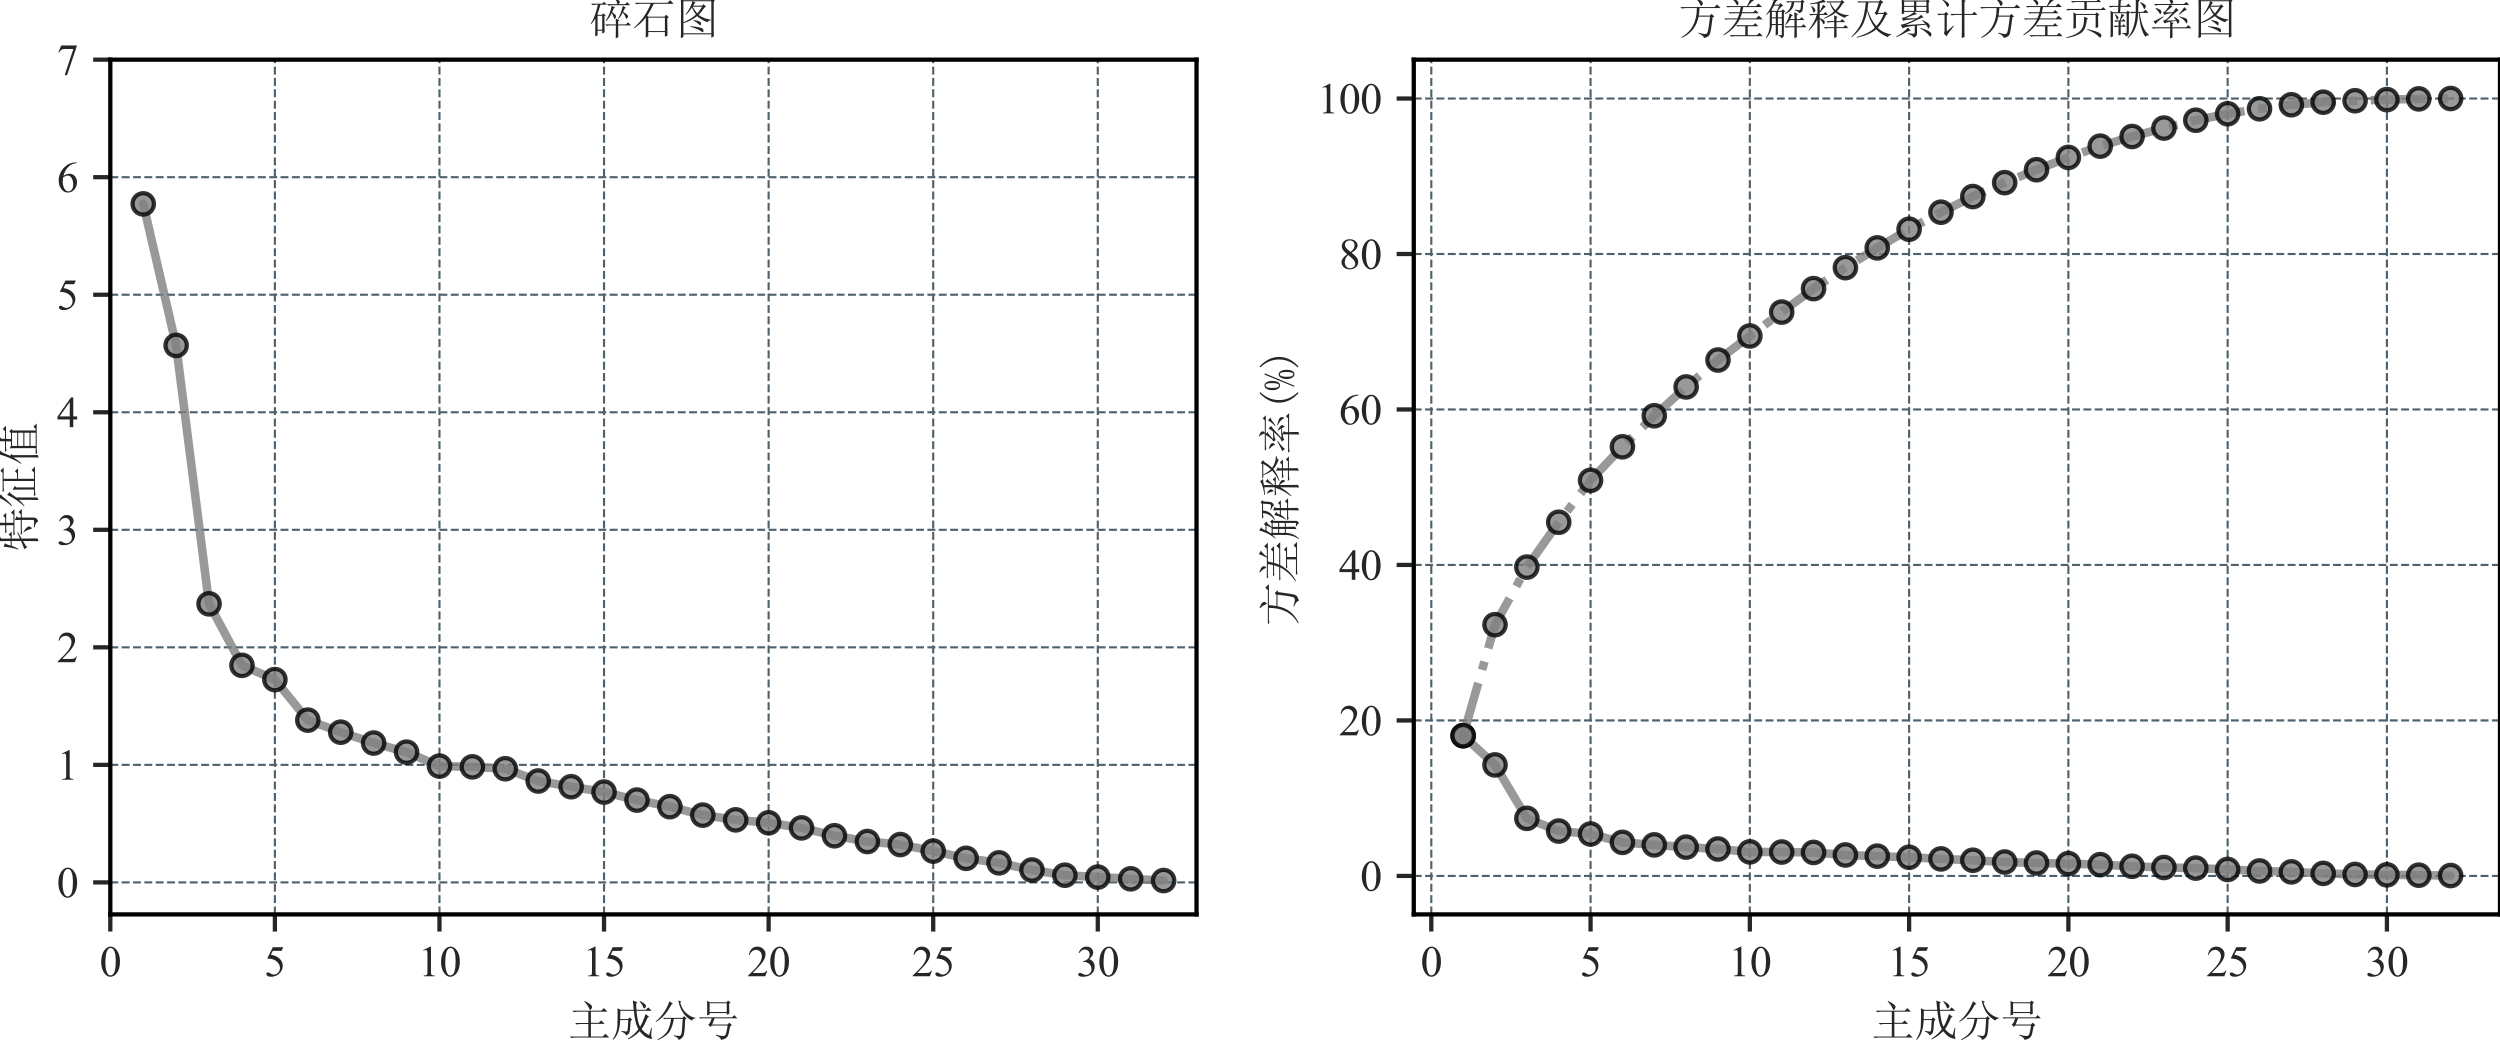 <?xml version="1.0" encoding="utf-8" standalone="no"?>
<!DOCTYPE svg PUBLIC "-//W3C//DTD SVG 1.1//EN"
  "http://www.w3.org/Graphics/SVG/1.1/DTD/svg11.dtd">
<svg xmlns:xlink="http://www.w3.org/1999/xlink" width="583.758pt" height="243.159pt" viewBox="0 0 583.758 243.159" xmlns="http://www.w3.org/2000/svg" version="1.1">
 <defs>
  <style type="text/css">*{stroke-linejoin: round; stroke-linecap: butt}</style>
 </defs>
 <g id="figure_1">
  <g id="patch_1">
   <path d="M 0 243.159 
L 583.758 243.159 
L 583.758 0 
L 0 0 
L 0 243.159 
z
" style="fill: none"/>
  </g>
  <g id="axes_1">
   <g id="patch_2">
    <path d="M 25.758 213.514 
L 279.394 213.514 
L 279.394 13.93 
L 25.758 13.93 
L 25.758 213.514 
z
" style="fill: none"/>
   </g>
   <g id="matplotlib.axis_1">
    <g id="xtick_1">
     <g id="line2d_1">
      <path d="M 25.758 213.514 
L 25.758 13.93 
" clip-path="url(#pb567d58736)" style="fill: none; stroke-dasharray: 1.85,0.8; stroke-dashoffset: 0; stroke: #4e616c; stroke-width: 0.5"/>
     </g>
     <g id="line2d_2">
      <defs>
       <path id="mbd563ae4a7" d="M 0 0 
L 0 4 
" style="stroke: #262626"/>
      </defs>
      <g>
       <use xlink:href="#mbd563ae4a7" x="25.758" y="213.514" style="fill: #262626; stroke: #262626"/>
      </g>
     </g>
     <g id="text_1">
      <!-- 0 -->
      <g style="fill: #262626" transform="translate(23.258 227.957) scale(0.1 -0.1)">
       <defs>
        <path id="TimesNewRomanPSMT-30" d="M 231 2094 
Q 231 2819 450 3342 
Q 669 3866 1031 4122 
Q 1313 4325 1613 4325 
Q 2100 4325 2488 3828 
Q 2972 3213 2972 2159 
Q 2972 1422 2759 906 
Q 2547 391 2217 158 
Q 1888 -75 1581 -75 
Q 975 -75 572 641 
Q 231 1244 231 2094 
z
M 844 2016 
Q 844 1141 1059 588 
Q 1238 122 1591 122 
Q 1759 122 1940 273 
Q 2122 425 2216 781 
Q 2359 1319 2359 2297 
Q 2359 3022 2209 3506 
Q 2097 3866 1919 4016 
Q 1791 4119 1609 4119 
Q 1397 4119 1231 3928 
Q 1006 3669 925 3112 
Q 844 2556 844 2016 
z
" transform="scale(0.016)"/>
       </defs>
       <use xlink:href="#TimesNewRomanPSMT-30"/>
      </g>
     </g>
    </g>
    <g id="xtick_2">
     <g id="line2d_3">
      <path d="M 64.188 213.514 
L 64.188 13.93 
" clip-path="url(#pb567d58736)" style="fill: none; stroke-dasharray: 1.85,0.8; stroke-dashoffset: 0; stroke: #4e616c; stroke-width: 0.5"/>
     </g>
     <g id="line2d_4">
      <g>
       <use xlink:href="#mbd563ae4a7" x="64.188" y="213.514" style="fill: #262626; stroke: #262626"/>
      </g>
     </g>
     <g id="text_2">
      <!-- 5 -->
      <g style="fill: #262626" transform="translate(61.688 227.957) scale(0.1 -0.1)">
       <defs>
        <path id="TimesNewRomanPSMT-35" d="M 2778 4238 
L 2534 3706 
L 1259 3706 
L 981 3138 
Q 1809 3016 2294 2522 
Q 2709 2097 2709 1522 
Q 2709 1188 2573 903 
Q 2438 619 2231 419 
Q 2025 219 1772 97 
Q 1413 -75 1034 -75 
Q 653 -75 479 54 
Q 306 184 306 341 
Q 306 428 378 495 
Q 450 563 559 563 
Q 641 563 702 538 
Q 763 513 909 409 
Q 1144 247 1384 247 
Q 1750 247 2026 523 
Q 2303 800 2303 1197 
Q 2303 1581 2056 1914 
Q 1809 2247 1375 2428 
Q 1034 2569 447 2591 
L 1259 4238 
L 2778 4238 
z
" transform="scale(0.016)"/>
       </defs>
       <use xlink:href="#TimesNewRomanPSMT-35"/>
      </g>
     </g>
    </g>
    <g id="xtick_3">
     <g id="line2d_5">
      <path d="M 102.617 213.514 
L 102.617 13.93 
" clip-path="url(#pb567d58736)" style="fill: none; stroke-dasharray: 1.85,0.8; stroke-dashoffset: 0; stroke: #4e616c; stroke-width: 0.5"/>
     </g>
     <g id="line2d_6">
      <g>
       <use xlink:href="#mbd563ae4a7" x="102.617" y="213.514" style="fill: #262626; stroke: #262626"/>
      </g>
     </g>
     <g id="text_3">
      <!-- 10 -->
      <g style="fill: #262626" transform="translate(97.617 227.957) scale(0.1 -0.1)">
       <defs>
        <path id="TimesNewRomanPSMT-31" d="M 750 3822 
L 1781 4325 
L 1884 4325 
L 1884 747 
Q 1884 391 1914 303 
Q 1944 216 2037 169 
Q 2131 122 2419 116 
L 2419 0 
L 825 0 
L 825 116 
Q 1125 122 1212 167 
Q 1300 213 1334 289 
Q 1369 366 1369 747 
L 1369 3034 
Q 1369 3497 1338 3628 
Q 1316 3728 1258 3775 
Q 1200 3822 1119 3822 
Q 1003 3822 797 3725 
L 750 3822 
z
" transform="scale(0.016)"/>
       </defs>
       <use xlink:href="#TimesNewRomanPSMT-31"/>
       <use xlink:href="#TimesNewRomanPSMT-30" x="50"/>
      </g>
     </g>
    </g>
    <g id="xtick_4">
     <g id="line2d_7">
      <path d="M 141.047 213.514 
L 141.047 13.93 
" clip-path="url(#pb567d58736)" style="fill: none; stroke-dasharray: 1.85,0.8; stroke-dashoffset: 0; stroke: #4e616c; stroke-width: 0.5"/>
     </g>
     <g id="line2d_8">
      <g>
       <use xlink:href="#mbd563ae4a7" x="141.047" y="213.514" style="fill: #262626; stroke: #262626"/>
      </g>
     </g>
     <g id="text_4">
      <!-- 15 -->
      <g style="fill: #262626" transform="translate(136.047 227.957) scale(0.1 -0.1)">
       <use xlink:href="#TimesNewRomanPSMT-31"/>
       <use xlink:href="#TimesNewRomanPSMT-35" x="50"/>
      </g>
     </g>
    </g>
    <g id="xtick_5">
     <g id="line2d_9">
      <path d="M 179.477 213.514 
L 179.477 13.93 
" clip-path="url(#pb567d58736)" style="fill: none; stroke-dasharray: 1.85,0.8; stroke-dashoffset: 0; stroke: #4e616c; stroke-width: 0.5"/>
     </g>
     <g id="line2d_10">
      <g>
       <use xlink:href="#mbd563ae4a7" x="179.477" y="213.514" style="fill: #262626; stroke: #262626"/>
      </g>
     </g>
     <g id="text_5">
      <!-- 20 -->
      <g style="fill: #262626" transform="translate(174.477 227.957) scale(0.1 -0.1)">
       <defs>
        <path id="TimesNewRomanPSMT-32" d="M 2934 816 
L 2638 0 
L 138 0 
L 138 116 
Q 1241 1122 1691 1759 
Q 2141 2397 2141 2925 
Q 2141 3328 1894 3587 
Q 1647 3847 1303 3847 
Q 991 3847 742 3664 
Q 494 3481 375 3128 
L 259 3128 
Q 338 3706 661 4015 
Q 984 4325 1469 4325 
Q 1984 4325 2329 3994 
Q 2675 3663 2675 3213 
Q 2675 2891 2525 2569 
Q 2294 2063 1775 1497 
Q 997 647 803 472 
L 1909 472 
Q 2247 472 2383 497 
Q 2519 522 2628 598 
Q 2738 675 2819 816 
L 2934 816 
z
" transform="scale(0.016)"/>
       </defs>
       <use xlink:href="#TimesNewRomanPSMT-32"/>
       <use xlink:href="#TimesNewRomanPSMT-30" x="50"/>
      </g>
     </g>
    </g>
    <g id="xtick_6">
     <g id="line2d_11">
      <path d="M 217.907 213.514 
L 217.907 13.93 
" clip-path="url(#pb567d58736)" style="fill: none; stroke-dasharray: 1.85,0.8; stroke-dashoffset: 0; stroke: #4e616c; stroke-width: 0.5"/>
     </g>
     <g id="line2d_12">
      <g>
       <use xlink:href="#mbd563ae4a7" x="217.907" y="213.514" style="fill: #262626; stroke: #262626"/>
      </g>
     </g>
     <g id="text_6">
      <!-- 25 -->
      <g style="fill: #262626" transform="translate(212.907 227.957) scale(0.1 -0.1)">
       <use xlink:href="#TimesNewRomanPSMT-32"/>
       <use xlink:href="#TimesNewRomanPSMT-35" x="50"/>
      </g>
     </g>
    </g>
    <g id="xtick_7">
     <g id="line2d_13">
      <path d="M 256.336 213.514 
L 256.336 13.93 
" clip-path="url(#pb567d58736)" style="fill: none; stroke-dasharray: 1.85,0.8; stroke-dashoffset: 0; stroke: #4e616c; stroke-width: 0.5"/>
     </g>
     <g id="line2d_14">
      <g>
       <use xlink:href="#mbd563ae4a7" x="256.336" y="213.514" style="fill: #262626; stroke: #262626"/>
      </g>
     </g>
     <g id="text_7">
      <!-- 30 -->
      <g style="fill: #262626" transform="translate(251.336 227.957) scale(0.1 -0.1)">
       <defs>
        <path id="TimesNewRomanPSMT-33" d="M 325 3431 
Q 506 3859 782 4092 
Q 1059 4325 1472 4325 
Q 1981 4325 2253 3994 
Q 2459 3747 2459 3466 
Q 2459 3003 1878 2509 
Q 2269 2356 2469 2072 
Q 2669 1788 2669 1403 
Q 2669 853 2319 450 
Q 1863 -75 997 -75 
Q 569 -75 414 31 
Q 259 138 259 259 
Q 259 350 332 419 
Q 406 488 509 488 
Q 588 488 669 463 
Q 722 447 909 348 
Q 1097 250 1169 231 
Q 1284 197 1416 197 
Q 1734 197 1970 444 
Q 2206 691 2206 1028 
Q 2206 1275 2097 1509 
Q 2016 1684 1919 1775 
Q 1784 1900 1550 2001 
Q 1316 2103 1072 2103 
L 972 2103 
L 972 2197 
Q 1219 2228 1467 2375 
Q 1716 2522 1828 2728 
Q 1941 2934 1941 3181 
Q 1941 3503 1739 3701 
Q 1538 3900 1238 3900 
Q 753 3900 428 3381 
L 325 3431 
z
" transform="scale(0.016)"/>
       </defs>
       <use xlink:href="#TimesNewRomanPSMT-33"/>
       <use xlink:href="#TimesNewRomanPSMT-30" x="50"/>
      </g>
     </g>
    </g>
    <g id="text_8">
     <!-- 主成分号 -->
     <g style="fill: #262626" transform="translate(132.576 241.87) scale(0.1 -0.1)">
      <defs>
       <path id="SimSun-4e3b" d="M 2450 5100 
Q 3125 4750 3337 4562 
Q 3550 4375 3550 4200 
Q 3550 4075 3437 3925 
Q 3325 3775 3275 3775 
Q 3175 3775 3100 4025 
Q 2975 4400 2400 5025 
L 2450 5100 
z
M 675 3675 
L 4900 3675 
L 5275 4050 
L 5800 3525 
L 3375 3525 
L 3375 1900 
L 4525 1900 
L 4875 2250 
L 5375 1750 
L 3375 1750 
L 3375 -100 
L 5100 -100 
L 5500 300 
L 6050 -250 
L 1125 -250 
Q 800 -250 525 -325 
L 300 -100 
L 3000 -100 
L 3000 1725 
L 1900 1725 
Q 1575 1725 1300 1650 
L 1075 1875 
L 3000 1875 
L 3000 3525 
L 1500 3525 
Q 1175 3525 900 3450 
L 675 3675 
z
" transform="scale(0.016)"/>
       <path id="SimSun-6210" d="M 4325 5075 
Q 4850 4775 5025 4612 
Q 5200 4450 5162 4287 
Q 5125 4125 5025 4062 
Q 4925 4000 4900 4000 
Q 4800 4000 4750 4200 
Q 4675 4475 4250 5000 
L 4325 5075 
z
M 5625 100 
L 5925 1175 
L 6025 1150 
Q 5925 375 5925 125 
Q 5925 -125 6050 -350 
Q 6100 -450 6000 -450 
Q 5825 -450 5350 -275 
Q 4875 -100 4250 675 
Q 3475 -125 2550 -525 
L 2525 -425 
Q 3525 225 4050 950 
Q 3550 1875 3400 3650 
L 1425 3650 
L 1400 2450 
L 2550 2450 
L 2775 2700 
L 3150 2350 
L 2925 2175 
Q 2850 675 2725 437 
Q 2600 200 2250 50 
Q 2175 400 1575 625 
L 1575 725 
Q 2050 650 2237 625 
Q 2425 600 2475 837 
Q 2525 1075 2575 2300 
L 1400 2300 
Q 1325 225 350 -600 
L 300 -525 
Q 950 400 987 1462 
Q 1025 2525 1025 3075 
Q 1025 3625 1000 4025 
L 1450 3800 
L 3375 3800 
Q 3300 4625 3250 5150 
L 3900 4900 
L 3725 4700 
Q 3725 4300 3775 3800 
L 5150 3800 
L 5500 4150 
L 6000 3650 
L 3775 3650 
Q 3925 2000 4300 1325 
Q 4500 1625 4700 2100 
Q 4900 2575 5100 3175 
L 5625 2775 
L 5400 2650 
Q 4975 1625 4525 975 
Q 5050 350 5625 100 
z
" transform="scale(0.016)"/>
       <path id="SimSun-5206" d="M 2350 5050 
L 2850 4675 
L 2625 4550 
Q 2200 3750 1687 3125 
Q 1175 2500 375 2025 
L 325 2100 
Q 975 2625 1475 3337 
Q 1975 4050 2350 5050 
z
M 4100 4975 
L 3900 4850 
Q 4175 3850 4800 3300 
Q 5425 2750 6125 2625 
L 6125 2550 
Q 5750 2500 5600 2225 
Q 4775 2675 4287 3425 
Q 3800 4175 3625 5175 
L 4100 4975 
z
M 1375 2625 
L 4225 2625 
L 4475 2875 
L 4825 2525 
L 4625 2375 
Q 4575 400 4375 -12 
Q 4175 -425 3675 -600 
Q 3600 -200 2975 -25 
L 2975 75 
Q 3600 -25 3787 -12 
Q 3975 0 4075 275 
Q 4175 550 4275 2475 
L 2975 2475 
Q 2825 1400 2375 662 
Q 1925 -75 650 -625 
L 600 -525 
Q 1725 50 2112 837 
Q 2500 1625 2575 2475 
L 1800 2475 
L 1575 2425 
L 1375 2625 
z
" transform="scale(0.016)"/>
       <path id="SimSun-53f7" d="M 4800 4675 
Q 4800 3550 4825 3225 
L 4450 3075 
L 4450 3325 
L 1950 3325 
L 1950 3100 
L 1575 2975 
Q 1600 3475 1600 4037 
Q 1600 4600 1575 5100 
L 1950 4900 
L 4425 4900 
L 4650 5150 
L 5000 4850 
L 4800 4675 
z
M 1950 4750 
L 1950 3475 
L 4450 3475 
L 4450 4750 
L 1950 4750 
z
M 4950 1375 
Q 4725 75 4550 -125 
Q 4375 -325 4200 -412 
Q 4025 -500 3625 -600 
Q 3575 -225 2850 75 
L 2875 175 
Q 3550 -25 3875 -25 
Q 4000 -25 4187 50 
Q 4375 125 4575 1500 
L 2275 1500 
L 2050 1300 
L 1750 1650 
Q 1925 1750 2037 1975 
Q 2150 2200 2250 2550 
L 825 2550 
L 600 2500 
L 400 2700 
L 5225 2700 
L 5550 3025 
L 6000 2550 
L 2675 2550 
L 2325 1650 
L 4550 1650 
L 4825 1925 
L 5200 1550 
L 4950 1375 
z
" transform="scale(0.016)"/>
      </defs>
      <use xlink:href="#SimSun-4e3b"/>
      <use xlink:href="#SimSun-6210" x="100"/>
      <use xlink:href="#SimSun-5206" x="200"/>
      <use xlink:href="#SimSun-53f7" x="300"/>
     </g>
    </g>
   </g>
   <g id="matplotlib.axis_2">
    <g id="ytick_1">
     <g id="line2d_15">
      <path d="M 25.758 206.04 
L 279.394 206.04 
" clip-path="url(#pb567d58736)" style="fill: none; stroke-dasharray: 1.85,0.8; stroke-dashoffset: 0; stroke: #4e616c; stroke-width: 0.5"/>
     </g>
     <g id="line2d_16">
      <defs>
       <path id="m845dda1cfc" d="M 0 0 
L -4 0 
" style="stroke: #262626"/>
      </defs>
      <g>
       <use xlink:href="#m845dda1cfc" x="25.758" y="206.04" style="fill: #262626; stroke: #262626"/>
      </g>
     </g>
     <g id="text_9">
      <!-- 0 -->
      <g style="fill: #262626" transform="translate(13.258 209.512) scale(0.1 -0.1)">
       <use xlink:href="#TimesNewRomanPSMT-30"/>
      </g>
     </g>
    </g>
    <g id="ytick_2">
     <g id="line2d_17">
      <path d="M 25.758 178.596 
L 279.394 178.596 
" clip-path="url(#pb567d58736)" style="fill: none; stroke-dasharray: 1.85,0.8; stroke-dashoffset: 0; stroke: #4e616c; stroke-width: 0.5"/>
     </g>
     <g id="line2d_18">
      <g>
       <use xlink:href="#m845dda1cfc" x="25.758" y="178.596" style="fill: #262626; stroke: #262626"/>
      </g>
     </g>
     <g id="text_10">
      <!-- 1 -->
      <g style="fill: #262626" transform="translate(13.258 182.068) scale(0.1 -0.1)">
       <use xlink:href="#TimesNewRomanPSMT-31"/>
      </g>
     </g>
    </g>
    <g id="ytick_3">
     <g id="line2d_19">
      <path d="M 25.758 151.151 
L 279.394 151.151 
" clip-path="url(#pb567d58736)" style="fill: none; stroke-dasharray: 1.85,0.8; stroke-dashoffset: 0; stroke: #4e616c; stroke-width: 0.5"/>
     </g>
     <g id="line2d_20">
      <g>
       <use xlink:href="#m845dda1cfc" x="25.758" y="151.151" style="fill: #262626; stroke: #262626"/>
      </g>
     </g>
     <g id="text_11">
      <!-- 2 -->
      <g style="fill: #262626" transform="translate(13.258 154.623) scale(0.1 -0.1)">
       <use xlink:href="#TimesNewRomanPSMT-32"/>
      </g>
     </g>
    </g>
    <g id="ytick_4">
     <g id="line2d_21">
      <path d="M 25.758 123.707 
L 279.394 123.707 
" clip-path="url(#pb567d58736)" style="fill: none; stroke-dasharray: 1.85,0.8; stroke-dashoffset: 0; stroke: #4e616c; stroke-width: 0.5"/>
     </g>
     <g id="line2d_22">
      <g>
       <use xlink:href="#m845dda1cfc" x="25.758" y="123.707" style="fill: #262626; stroke: #262626"/>
      </g>
     </g>
     <g id="text_12">
      <!-- 3 -->
      <g style="fill: #262626" transform="translate(13.258 127.179) scale(0.1 -0.1)">
       <use xlink:href="#TimesNewRomanPSMT-33"/>
      </g>
     </g>
    </g>
    <g id="ytick_5">
     <g id="line2d_23">
      <path d="M 25.758 96.263 
L 279.394 96.263 
" clip-path="url(#pb567d58736)" style="fill: none; stroke-dasharray: 1.85,0.8; stroke-dashoffset: 0; stroke: #4e616c; stroke-width: 0.5"/>
     </g>
     <g id="line2d_24">
      <g>
       <use xlink:href="#m845dda1cfc" x="25.758" y="96.263" style="fill: #262626; stroke: #262626"/>
      </g>
     </g>
     <g id="text_13">
      <!-- 4 -->
      <g style="fill: #262626" transform="translate(13.258 99.735) scale(0.1 -0.1)">
       <defs>
        <path id="TimesNewRomanPSMT-34" d="M 2978 1563 
L 2978 1119 
L 2409 1119 
L 2409 0 
L 1894 0 
L 1894 1119 
L 100 1119 
L 100 1519 
L 2066 4325 
L 2409 4325 
L 2409 1563 
L 2978 1563 
z
M 1894 1563 
L 1894 3666 
L 406 1563 
L 1894 1563 
z
" transform="scale(0.016)"/>
       </defs>
       <use xlink:href="#TimesNewRomanPSMT-34"/>
      </g>
     </g>
    </g>
    <g id="ytick_6">
     <g id="line2d_25">
      <path d="M 25.758 68.818 
L 279.394 68.818 
" clip-path="url(#pb567d58736)" style="fill: none; stroke-dasharray: 1.85,0.8; stroke-dashoffset: 0; stroke: #4e616c; stroke-width: 0.5"/>
     </g>
     <g id="line2d_26">
      <g>
       <use xlink:href="#m845dda1cfc" x="25.758" y="68.818" style="fill: #262626; stroke: #262626"/>
      </g>
     </g>
     <g id="text_14">
      <!-- 5 -->
      <g style="fill: #262626" transform="translate(13.258 72.29) scale(0.1 -0.1)">
       <use xlink:href="#TimesNewRomanPSMT-35"/>
      </g>
     </g>
    </g>
    <g id="ytick_7">
     <g id="line2d_27">
      <path d="M 25.758 41.374 
L 279.394 41.374 
" clip-path="url(#pb567d58736)" style="fill: none; stroke-dasharray: 1.85,0.8; stroke-dashoffset: 0; stroke: #4e616c; stroke-width: 0.5"/>
     </g>
     <g id="line2d_28">
      <g>
       <use xlink:href="#m845dda1cfc" x="25.758" y="41.374" style="fill: #262626; stroke: #262626"/>
      </g>
     </g>
     <g id="text_15">
      <!-- 6 -->
      <g style="fill: #262626" transform="translate(13.258 44.846) scale(0.1 -0.1)">
       <defs>
        <path id="TimesNewRomanPSMT-36" d="M 2869 4325 
L 2869 4209 
Q 2456 4169 2195 4045 
Q 1934 3922 1679 3669 
Q 1425 3416 1258 3105 
Q 1091 2794 978 2366 
Q 1428 2675 1881 2675 
Q 2316 2675 2634 2325 
Q 2953 1975 2953 1425 
Q 2953 894 2631 456 
Q 2244 -75 1606 -75 
Q 1172 -75 869 213 
Q 275 772 275 1663 
Q 275 2231 503 2743 
Q 731 3256 1154 3653 
Q 1578 4050 1965 4187 
Q 2353 4325 2688 4325 
L 2869 4325 
z
M 925 2138 
Q 869 1716 869 1456 
Q 869 1156 980 804 
Q 1091 453 1309 247 
Q 1469 100 1697 100 
Q 1969 100 2183 356 
Q 2397 613 2397 1088 
Q 2397 1622 2184 2012 
Q 1972 2403 1581 2403 
Q 1463 2403 1327 2353 
Q 1191 2303 925 2138 
z
" transform="scale(0.016)"/>
       </defs>
       <use xlink:href="#TimesNewRomanPSMT-36"/>
      </g>
     </g>
    </g>
    <g id="ytick_8">
     <g id="line2d_29">
      <path d="M 25.758 13.93 
L 279.394 13.93 
" clip-path="url(#pb567d58736)" style="fill: none; stroke-dasharray: 1.85,0.8; stroke-dashoffset: 0; stroke: #4e616c; stroke-width: 0.5"/>
     </g>
     <g id="line2d_30">
      <g>
       <use xlink:href="#m845dda1cfc" x="25.758" y="13.93" style="fill: #262626; stroke: #262626"/>
      </g>
     </g>
     <g id="text_16">
      <!-- 7 -->
      <g style="fill: #262626" transform="translate(13.258 17.402) scale(0.1 -0.1)">
       <defs>
        <path id="TimesNewRomanPSMT-37" d="M 644 4238 
L 2916 4238 
L 2916 4119 
L 1503 -88 
L 1153 -88 
L 2419 3728 
L 1253 3728 
Q 900 3728 750 3644 
Q 488 3500 328 3200 
L 238 3234 
L 644 4238 
z
" transform="scale(0.016)"/>
       </defs>
       <use xlink:href="#TimesNewRomanPSMT-37"/>
      </g>
     </g>
    </g>
    <g id="text_17">
     <!-- 特征值 -->
     <g style="fill: #262626" transform="translate(7.969 128.722) rotate(-90) scale(0.1 -0.1)">
      <defs>
       <path id="SimSun-7279" d="M 2600 4225 
L 3800 4225 
Q 3800 4875 3775 5275 
L 4325 5050 
L 4150 4900 
L 4150 4225 
L 4850 4225 
L 5200 4525 
L 5625 4075 
L 4150 4075 
L 4150 3025 
L 5300 3025 
L 5675 3375 
L 6125 2875 
L 3100 2875 
Q 2775 2875 2500 2800 
L 2275 3025 
L 3800 3025 
L 3800 4075 
L 3425 4075 
Q 3100 4075 2825 4000 
L 2600 4225 
z
M 3475 50 
Q 4050 0 4275 0 
Q 4400 0 4487 25 
Q 4575 50 4575 225 
L 4575 1800 
L 3200 1800 
Q 2875 1800 2600 1725 
L 2375 1950 
L 4575 1950 
Q 4575 2550 4550 2825 
L 5125 2550 
L 4925 2375 
L 4925 1950 
L 5400 1950 
L 5725 2275 
L 6175 1800 
L 4925 1800 
L 4925 150 
Q 4950 -425 4325 -600 
Q 4300 -225 3475 -50 
L 3475 50 
z
M 2875 1550 
Q 3325 1250 3475 1062 
Q 3625 875 3625 750 
Q 3625 625 3512 475 
Q 3400 325 3350 325 
Q 3275 325 3200 625 
Q 3100 1050 2800 1500 
L 2875 1550 
z
M 1475 -650 
Q 1500 -175 1500 1625 
Q 1150 1425 775 1200 
L 625 975 
L 300 1450 
Q 550 1500 1500 1900 
L 1500 3275 
L 800 3275 
Q 600 2725 325 2275 
L 250 2325 
Q 450 2950 550 3537 
Q 650 4125 650 4450 
L 1200 4250 
Q 1050 4150 975 3900 
Q 900 3650 825 3425 
L 1500 3425 
Q 1500 4850 1475 5225 
L 2050 4950 
L 1850 4775 
L 1850 3425 
L 2150 3425 
L 2450 3725 
L 2875 3275 
L 1850 3275 
L 1850 2075 
L 2750 2450 
L 2800 2375 
L 1850 1825 
Q 1850 -75 1875 -500 
L 1475 -650 
z
" transform="scale(0.016)"/>
       <path id="SimSun-5f81" d="M 1600 5200 
L 2075 4825 
L 1825 4700 
Q 900 3550 400 3225 
L 350 3300 
Q 775 3750 1100 4262 
Q 1425 4775 1600 5200 
z
M 1600 2600 
L 1600 -475 
L 1225 -650 
Q 1250 -125 1250 400 
L 1250 2200 
Q 850 1750 375 1400 
L 325 1475 
Q 775 1925 1250 2625 
Q 1725 3325 1975 3950 
L 2425 3550 
L 2200 3450 
Q 1875 3025 1600 2600 
z
M 2750 2200 
Q 2750 2650 2725 3125 
L 3300 2825 
L 3075 2625 
L 3075 25 
L 4000 25 
L 4000 4450 
L 3200 4450 
Q 2875 4450 2600 4375 
L 2375 4600 
L 5175 4600 
L 5500 4925 
L 5975 4450 
L 4325 4450 
L 4325 2500 
L 5125 2500 
L 5425 2800 
L 5875 2350 
L 4325 2350 
L 4325 25 
L 5250 25 
L 5600 375 
L 6100 -125 
L 2600 -125 
Q 2275 -125 2000 -200 
L 1775 25 
L 2750 25 
L 2750 2200 
z
" transform="scale(0.016)"/>
       <path id="SimSun-503c" d="M 1525 650 
Q 1525 -225 1550 -525 
L 1175 -650 
Q 1200 250 1200 550 
L 1200 3025 
Q 750 2300 325 1850 
L 250 1900 
Q 725 2625 1100 3525 
Q 1475 4425 1675 5200 
L 2200 4875 
L 1950 4725 
Q 1550 3800 1425 3475 
L 1725 3300 
L 1525 3150 
L 1525 650 
z
M 2875 3225 
L 2875 2475 
L 4800 2475 
L 4800 3225 
L 2875 3225 
z
M 2875 2325 
L 2875 1575 
L 4800 1575 
L 4800 2325 
L 2875 2325 
z
M 2875 1425 
L 2875 675 
L 4800 675 
L 4800 1425 
L 2875 1425 
z
M 2875 525 
L 2875 -225 
L 4800 -225 
L 4800 525 
L 2875 525 
z
M 3550 4250 
Q 3575 4825 3550 5225 
L 4125 4950 
L 3925 4800 
L 3900 4250 
L 5025 4250 
L 5350 4575 
L 5825 4100 
L 3900 4100 
L 3875 3375 
L 4750 3375 
L 4975 3625 
L 5350 3300 
L 5125 3150 
L 5125 -225 
L 5350 -225 
L 5675 100 
L 6150 -375 
L 2450 -375 
Q 2125 -375 1850 -450 
L 1625 -225 
L 2550 -225 
L 2550 2550 
Q 2550 2850 2525 3575 
L 2875 3375 
L 3525 3375 
L 3550 4100 
L 2800 4100 
Q 2475 4100 2200 4025 
L 1975 4250 
L 3550 4250 
z
" transform="scale(0.016)"/>
      </defs>
      <use xlink:href="#SimSun-7279"/>
      <use xlink:href="#SimSun-5f81" x="100"/>
      <use xlink:href="#SimSun-503c" x="200"/>
     </g>
    </g>
   </g>
   <g id="line2d_31">
    <path d="M 33.444 47.61 
L 41.13 80.655 
L 48.816 141.001 
L 56.502 155.362 
L 64.188 158.689 
L 71.874 168.153 
L 79.559 170.968 
L 87.245 173.503 
L 94.931 175.628 
L 102.617 178.884 
L 110.303 179.061 
L 117.989 179.505 
L 125.675 182.367 
L 133.361 183.7 
L 141.047 184.954 
L 148.733 186.823 
L 156.419 188.36 
L 164.105 190.333 
L 171.791 191.439 
L 179.477 192.127 
L 187.163 193.312 
L 194.849 195.15 
L 202.535 196.5 
L 210.221 197.209 
L 217.907 198.731 
L 225.593 200.422 
L 233.278 201.477 
L 240.964 203.152 
L 248.65 204.365 
L 256.336 204.802 
L 264.022 205.208 
L 271.708 205.614 
" clip-path="url(#pb567d58736)" style="fill: none; stroke: #808080; stroke-opacity: 0.8; stroke-width: 2; stroke-linecap: round"/>
    <defs>
     <path id="m14302cc5e5" d="M 0 2.5 
C 0.663 2.5 1.299 2.237 1.768 1.768 
C 2.237 1.299 2.5 0.663 2.5 0 
C 2.5 -0.663 2.237 -1.299 1.768 -1.768 
C 1.299 -2.237 0.663 -2.5 0 -2.5 
C -0.663 -2.5 -1.299 -2.237 -1.768 -1.768 
C -2.237 -1.299 -2.5 -0.663 -2.5 0 
C -2.5 0.663 -2.237 1.299 -1.768 1.768 
C -1.299 2.237 -0.663 2.5 0 2.5 
z
" style="stroke: #000000; stroke-opacity: 0.8"/>
    </defs>
    <g clip-path="url(#pb567d58736)">
     <use xlink:href="#m14302cc5e5" x="33.444" y="47.61" style="fill: #808080; fill-opacity: 0.8; stroke: #000000; stroke-opacity: 0.8"/>
     <use xlink:href="#m14302cc5e5" x="41.13" y="80.655" style="fill: #808080; fill-opacity: 0.8; stroke: #000000; stroke-opacity: 0.8"/>
     <use xlink:href="#m14302cc5e5" x="48.816" y="141.001" style="fill: #808080; fill-opacity: 0.8; stroke: #000000; stroke-opacity: 0.8"/>
     <use xlink:href="#m14302cc5e5" x="56.502" y="155.362" style="fill: #808080; fill-opacity: 0.8; stroke: #000000; stroke-opacity: 0.8"/>
     <use xlink:href="#m14302cc5e5" x="64.188" y="158.689" style="fill: #808080; fill-opacity: 0.8; stroke: #000000; stroke-opacity: 0.8"/>
     <use xlink:href="#m14302cc5e5" x="71.874" y="168.153" style="fill: #808080; fill-opacity: 0.8; stroke: #000000; stroke-opacity: 0.8"/>
     <use xlink:href="#m14302cc5e5" x="79.559" y="170.968" style="fill: #808080; fill-opacity: 0.8; stroke: #000000; stroke-opacity: 0.8"/>
     <use xlink:href="#m14302cc5e5" x="87.245" y="173.503" style="fill: #808080; fill-opacity: 0.8; stroke: #000000; stroke-opacity: 0.8"/>
     <use xlink:href="#m14302cc5e5" x="94.931" y="175.628" style="fill: #808080; fill-opacity: 0.8; stroke: #000000; stroke-opacity: 0.8"/>
     <use xlink:href="#m14302cc5e5" x="102.617" y="178.884" style="fill: #808080; fill-opacity: 0.8; stroke: #000000; stroke-opacity: 0.8"/>
     <use xlink:href="#m14302cc5e5" x="110.303" y="179.061" style="fill: #808080; fill-opacity: 0.8; stroke: #000000; stroke-opacity: 0.8"/>
     <use xlink:href="#m14302cc5e5" x="117.989" y="179.505" style="fill: #808080; fill-opacity: 0.8; stroke: #000000; stroke-opacity: 0.8"/>
     <use xlink:href="#m14302cc5e5" x="125.675" y="182.367" style="fill: #808080; fill-opacity: 0.8; stroke: #000000; stroke-opacity: 0.8"/>
     <use xlink:href="#m14302cc5e5" x="133.361" y="183.7" style="fill: #808080; fill-opacity: 0.8; stroke: #000000; stroke-opacity: 0.8"/>
     <use xlink:href="#m14302cc5e5" x="141.047" y="184.954" style="fill: #808080; fill-opacity: 0.8; stroke: #000000; stroke-opacity: 0.8"/>
     <use xlink:href="#m14302cc5e5" x="148.733" y="186.823" style="fill: #808080; fill-opacity: 0.8; stroke: #000000; stroke-opacity: 0.8"/>
     <use xlink:href="#m14302cc5e5" x="156.419" y="188.36" style="fill: #808080; fill-opacity: 0.8; stroke: #000000; stroke-opacity: 0.8"/>
     <use xlink:href="#m14302cc5e5" x="164.105" y="190.333" style="fill: #808080; fill-opacity: 0.8; stroke: #000000; stroke-opacity: 0.8"/>
     <use xlink:href="#m14302cc5e5" x="171.791" y="191.439" style="fill: #808080; fill-opacity: 0.8; stroke: #000000; stroke-opacity: 0.8"/>
     <use xlink:href="#m14302cc5e5" x="179.477" y="192.127" style="fill: #808080; fill-opacity: 0.8; stroke: #000000; stroke-opacity: 0.8"/>
     <use xlink:href="#m14302cc5e5" x="187.163" y="193.312" style="fill: #808080; fill-opacity: 0.8; stroke: #000000; stroke-opacity: 0.8"/>
     <use xlink:href="#m14302cc5e5" x="194.849" y="195.15" style="fill: #808080; fill-opacity: 0.8; stroke: #000000; stroke-opacity: 0.8"/>
     <use xlink:href="#m14302cc5e5" x="202.535" y="196.5" style="fill: #808080; fill-opacity: 0.8; stroke: #000000; stroke-opacity: 0.8"/>
     <use xlink:href="#m14302cc5e5" x="210.221" y="197.209" style="fill: #808080; fill-opacity: 0.8; stroke: #000000; stroke-opacity: 0.8"/>
     <use xlink:href="#m14302cc5e5" x="217.907" y="198.731" style="fill: #808080; fill-opacity: 0.8; stroke: #000000; stroke-opacity: 0.8"/>
     <use xlink:href="#m14302cc5e5" x="225.593" y="200.422" style="fill: #808080; fill-opacity: 0.8; stroke: #000000; stroke-opacity: 0.8"/>
     <use xlink:href="#m14302cc5e5" x="233.278" y="201.477" style="fill: #808080; fill-opacity: 0.8; stroke: #000000; stroke-opacity: 0.8"/>
     <use xlink:href="#m14302cc5e5" x="240.964" y="203.152" style="fill: #808080; fill-opacity: 0.8; stroke: #000000; stroke-opacity: 0.8"/>
     <use xlink:href="#m14302cc5e5" x="248.65" y="204.365" style="fill: #808080; fill-opacity: 0.8; stroke: #000000; stroke-opacity: 0.8"/>
     <use xlink:href="#m14302cc5e5" x="256.336" y="204.802" style="fill: #808080; fill-opacity: 0.8; stroke: #000000; stroke-opacity: 0.8"/>
     <use xlink:href="#m14302cc5e5" x="264.022" y="205.208" style="fill: #808080; fill-opacity: 0.8; stroke: #000000; stroke-opacity: 0.8"/>
     <use xlink:href="#m14302cc5e5" x="271.708" y="205.614" style="fill: #808080; fill-opacity: 0.8; stroke: #000000; stroke-opacity: 0.8"/>
    </g>
   </g>
   <g id="patch_3">
    <path d="M 25.758 213.514 
L 25.758 13.93 
" style="fill: none; stroke: #000000; stroke-linejoin: miter; stroke-linecap: square"/>
   </g>
   <g id="patch_4">
    <path d="M 279.394 213.514 
L 279.394 13.93 
" style="fill: none; stroke: #000000; stroke-linejoin: miter; stroke-linecap: square"/>
   </g>
   <g id="patch_5">
    <path d="M 25.758 213.514 
L 279.394 213.514 
" style="fill: none; stroke: #000000; stroke-linejoin: miter; stroke-linecap: square"/>
   </g>
   <g id="patch_6">
    <path d="M 25.758 13.93 
L 279.394 13.93 
" style="fill: none; stroke: #000000; stroke-linejoin: miter; stroke-linecap: square"/>
   </g>
   <g id="text_18">
    <!-- 碎石图 -->
    <g style="fill: #262626" transform="translate(137.576 7.93) scale(0.1 -0.1)">
     <defs>
      <path id="SimSun-788e" d="M 3775 5225 
Q 4250 5000 4362 4875 
Q 4475 4750 4475 4675 
Q 4475 4525 4275 4350 
L 5250 4350 
L 5550 4650 
L 5975 4200 
L 3425 4200 
Q 3100 4200 2825 4125 
L 2600 4350 
L 4100 4350 
Q 4050 4825 3725 5175 
L 3775 5225 
z
M 3275 4100 
L 3800 3850 
L 3600 3750 
Q 3475 3475 3350 3175 
Q 3900 2800 3912 2612 
Q 3925 2425 3837 2312 
Q 3750 2200 3700 2200 
Q 3625 2200 3575 2450 
Q 3475 2800 3300 3050 
Q 2975 2400 2500 1875 
L 2425 1925 
Q 3075 2950 3275 4100 
z
M 4900 4100 
L 5375 3825 
L 5175 3700 
Q 5050 3450 4950 3200 
Q 5425 2950 5550 2800 
Q 5675 2650 5675 2575 
Q 5675 2475 5575 2337 
Q 5475 2200 5450 2200 
Q 5375 2200 5300 2450 
Q 5200 2800 4900 3100 
Q 4625 2550 4275 2175 
L 4200 2225 
Q 4700 3075 4900 4100 
z
M 2325 1400 
L 3900 1400 
Q 3900 1900 3875 2250 
L 4425 2000 
L 4225 1850 
L 4225 1400 
L 5350 1400 
L 5675 1700 
L 6100 1250 
L 4225 1250 
Q 4225 -50 4250 -450 
L 3875 -650 
Q 3900 550 3900 1250 
L 3150 1250 
Q 2825 1250 2550 1175 
L 2325 1400 
z
M 1225 2650 
L 1225 625 
L 1900 625 
L 1900 2650 
L 1225 2650 
z
M 875 -350 
Q 900 850 900 2250 
Q 575 1725 275 1425 
L 225 1500 
Q 850 2400 1275 4275 
L 1100 4275 
Q 775 4275 500 4200 
L 275 4425 
L 1900 4425 
L 2175 4700 
L 2575 4275 
L 1650 4275 
Q 1325 3175 1200 2875 
L 1300 2800 
L 1875 2800 
L 2025 3000 
L 2425 2725 
L 2225 2575 
Q 2225 1000 2250 225 
L 1900 75 
L 1900 475 
L 1225 475 
L 1225 -200 
L 875 -350 
z
" transform="scale(0.016)"/>
      <path id="SimSun-77f3" d="M 2375 2375 
L 2375 425 
L 4800 425 
L 4800 2375 
L 2375 2375 
z
M 2000 -550 
Q 2025 125 2025 2400 
Q 1250 1425 325 850 
L 275 925 
Q 1175 1700 1775 2600 
Q 2375 3500 2725 4400 
L 1125 4400 
Q 925 4400 650 4325 
L 425 4550 
L 5175 4550 
L 5575 4925 
L 6075 4400 
L 3175 4400 
Q 2700 3400 2200 2625 
L 2400 2525 
L 4750 2525 
L 4950 2800 
L 5375 2450 
L 5150 2275 
Q 5150 350 5175 -250 
L 4800 -400 
L 4800 275 
L 2375 275 
L 2375 -350 
L 2000 -550 
z
" transform="scale(0.016)"/>
      <path id="SimSun-56fe" d="M 5675 4700 
L 5675 550 
Q 5675 50 5700 -350 
L 5325 -550 
L 5325 -50 
L 1250 -50 
L 1250 -450 
L 875 -600 
Q 900 -100 900 425 
L 900 4200 
Q 900 4625 875 5150 
L 1250 4925 
L 5275 4925 
L 5450 5175 
L 5850 4850 
L 5675 4700 
z
M 1250 4775 
L 1250 1700 
Q 2425 2200 3075 2825 
Q 2750 3275 2500 3850 
Q 2100 3225 1650 2800 
L 1575 2850 
Q 1975 3375 2250 3937 
Q 2525 4500 2575 4775 
L 1250 4775 
z
M 1250 100 
L 5325 100 
L 5325 4775 
L 2625 4775 
L 3050 4550 
L 2900 4475 
Q 2750 4250 2675 4125 
L 4000 4125 
L 4175 4350 
L 4550 4000 
L 4350 3875 
Q 3925 3275 3475 2775 
Q 4250 2200 5250 2100 
L 5250 2000 
Q 4875 1975 4775 1700 
Q 3900 2025 3250 2600 
Q 2375 1900 1250 1575 
L 1250 100 
z
M 2600 3975 
Q 2950 3350 3275 3000 
Q 3625 3400 3975 3975 
L 2600 3975 
z
M 2750 2050 
Q 3350 1925 3600 1825 
Q 3850 1725 3825 1487 
Q 3800 1250 3725 1250 
Q 3650 1250 3550 1375 
Q 3300 1625 2725 1975 
L 2750 2050 
z
M 2275 1150 
Q 3425 1025 3787 912 
Q 4150 800 4175 525 
Q 4200 250 4075 250 
Q 4000 250 3825 400 
Q 3450 700 2275 1050 
L 2275 1150 
z
" transform="scale(0.016)"/>
     </defs>
     <use xlink:href="#SimSun-788e"/>
     <use xlink:href="#SimSun-77f3" x="100"/>
     <use xlink:href="#SimSun-56fe" x="200"/>
    </g>
   </g>
  </g>
  <g id="axes_2">
   <g id="patch_7">
    <path d="M 330.121 213.514 
L 583.758 213.514 
L 583.758 13.93 
L 330.121 13.93 
L 330.121 213.514 
z
" style="fill: none"/>
   </g>
   <g id="matplotlib.axis_3">
    <g id="xtick_8">
     <g id="line2d_32">
      <path d="M 334.212 213.514 
L 334.212 13.93 
" clip-path="url(#p2126599336)" style="fill: none; stroke-dasharray: 1.85,0.8; stroke-dashoffset: 0; stroke: #4e616c; stroke-width: 0.5"/>
     </g>
     <g id="line2d_33">
      <g>
       <use xlink:href="#mbd563ae4a7" x="334.212" y="213.514" style="fill: #262626; stroke: #262626"/>
      </g>
     </g>
     <g id="text_19">
      <!-- 0 -->
      <g style="fill: #262626" transform="translate(331.712 227.957) scale(0.1 -0.1)">
       <use xlink:href="#TimesNewRomanPSMT-30"/>
      </g>
     </g>
    </g>
    <g id="xtick_9">
     <g id="line2d_34">
      <path d="M 371.402 213.514 
L 371.402 13.93 
" clip-path="url(#p2126599336)" style="fill: none; stroke-dasharray: 1.85,0.8; stroke-dashoffset: 0; stroke: #4e616c; stroke-width: 0.5"/>
     </g>
     <g id="line2d_35">
      <g>
       <use xlink:href="#mbd563ae4a7" x="371.402" y="213.514" style="fill: #262626; stroke: #262626"/>
      </g>
     </g>
     <g id="text_20">
      <!-- 5 -->
      <g style="fill: #262626" transform="translate(368.902 227.957) scale(0.1 -0.1)">
       <use xlink:href="#TimesNewRomanPSMT-35"/>
      </g>
     </g>
    </g>
    <g id="xtick_10">
     <g id="line2d_36">
      <path d="M 408.593 213.514 
L 408.593 13.93 
" clip-path="url(#p2126599336)" style="fill: none; stroke-dasharray: 1.85,0.8; stroke-dashoffset: 0; stroke: #4e616c; stroke-width: 0.5"/>
     </g>
     <g id="line2d_37">
      <g>
       <use xlink:href="#mbd563ae4a7" x="408.593" y="213.514" style="fill: #262626; stroke: #262626"/>
      </g>
     </g>
     <g id="text_21">
      <!-- 10 -->
      <g style="fill: #262626" transform="translate(403.593 227.957) scale(0.1 -0.1)">
       <use xlink:href="#TimesNewRomanPSMT-31"/>
       <use xlink:href="#TimesNewRomanPSMT-30" x="50"/>
      </g>
     </g>
    </g>
    <g id="xtick_11">
     <g id="line2d_38">
      <path d="M 445.783 213.514 
L 445.783 13.93 
" clip-path="url(#p2126599336)" style="fill: none; stroke-dasharray: 1.85,0.8; stroke-dashoffset: 0; stroke: #4e616c; stroke-width: 0.5"/>
     </g>
     <g id="line2d_39">
      <g>
       <use xlink:href="#mbd563ae4a7" x="445.783" y="213.514" style="fill: #262626; stroke: #262626"/>
      </g>
     </g>
     <g id="text_22">
      <!-- 15 -->
      <g style="fill: #262626" transform="translate(440.783 227.957) scale(0.1 -0.1)">
       <use xlink:href="#TimesNewRomanPSMT-31"/>
       <use xlink:href="#TimesNewRomanPSMT-35" x="50"/>
      </g>
     </g>
    </g>
    <g id="xtick_12">
     <g id="line2d_40">
      <path d="M 482.973 213.514 
L 482.973 13.93 
" clip-path="url(#p2126599336)" style="fill: none; stroke-dasharray: 1.85,0.8; stroke-dashoffset: 0; stroke: #4e616c; stroke-width: 0.5"/>
     </g>
     <g id="line2d_41">
      <g>
       <use xlink:href="#mbd563ae4a7" x="482.973" y="213.514" style="fill: #262626; stroke: #262626"/>
      </g>
     </g>
     <g id="text_23">
      <!-- 20 -->
      <g style="fill: #262626" transform="translate(477.973 227.957) scale(0.1 -0.1)">
       <use xlink:href="#TimesNewRomanPSMT-32"/>
       <use xlink:href="#TimesNewRomanPSMT-30" x="50"/>
      </g>
     </g>
    </g>
    <g id="xtick_13">
     <g id="line2d_42">
      <path d="M 520.163 213.514 
L 520.163 13.93 
" clip-path="url(#p2126599336)" style="fill: none; stroke-dasharray: 1.85,0.8; stroke-dashoffset: 0; stroke: #4e616c; stroke-width: 0.5"/>
     </g>
     <g id="line2d_43">
      <g>
       <use xlink:href="#mbd563ae4a7" x="520.163" y="213.514" style="fill: #262626; stroke: #262626"/>
      </g>
     </g>
     <g id="text_24">
      <!-- 25 -->
      <g style="fill: #262626" transform="translate(515.163 227.957) scale(0.1 -0.1)">
       <use xlink:href="#TimesNewRomanPSMT-32"/>
       <use xlink:href="#TimesNewRomanPSMT-35" x="50"/>
      </g>
     </g>
    </g>
    <g id="xtick_14">
     <g id="line2d_44">
      <path d="M 557.353 213.514 
L 557.353 13.93 
" clip-path="url(#p2126599336)" style="fill: none; stroke-dasharray: 1.85,0.8; stroke-dashoffset: 0; stroke: #4e616c; stroke-width: 0.5"/>
     </g>
     <g id="line2d_45">
      <g>
       <use xlink:href="#mbd563ae4a7" x="557.353" y="213.514" style="fill: #262626; stroke: #262626"/>
      </g>
     </g>
     <g id="text_25">
      <!-- 30 -->
      <g style="fill: #262626" transform="translate(552.353 227.957) scale(0.1 -0.1)">
       <use xlink:href="#TimesNewRomanPSMT-33"/>
       <use xlink:href="#TimesNewRomanPSMT-30" x="50"/>
      </g>
     </g>
    </g>
    <g id="text_26">
     <!-- 主成分号 -->
     <g style="fill: #262626" transform="translate(436.94 241.87) scale(0.1 -0.1)">
      <use xlink:href="#SimSun-4e3b"/>
      <use xlink:href="#SimSun-6210" x="100"/>
      <use xlink:href="#SimSun-5206" x="200"/>
      <use xlink:href="#SimSun-53f7" x="300"/>
     </g>
    </g>
   </g>
   <g id="matplotlib.axis_4">
    <g id="ytick_9">
     <g id="line2d_46">
      <path d="M 330.121 204.53 
L 583.758 204.53 
" clip-path="url(#p2126599336)" style="fill: none; stroke-dasharray: 1.85,0.8; stroke-dashoffset: 0; stroke: #4e616c; stroke-width: 0.5"/>
     </g>
     <g id="line2d_47">
      <g>
       <use xlink:href="#m845dda1cfc" x="330.121" y="204.53" style="fill: #262626; stroke: #262626"/>
      </g>
     </g>
     <g id="text_27">
      <!-- 0 -->
      <g style="fill: #262626" transform="translate(317.621 208.002) scale(0.1 -0.1)">
       <use xlink:href="#TimesNewRomanPSMT-30"/>
      </g>
     </g>
    </g>
    <g id="ytick_10">
     <g id="line2d_48">
      <path d="M 330.121 168.224 
L 583.758 168.224 
" clip-path="url(#p2126599336)" style="fill: none; stroke-dasharray: 1.85,0.8; stroke-dashoffset: 0; stroke: #4e616c; stroke-width: 0.5"/>
     </g>
     <g id="line2d_49">
      <g>
       <use xlink:href="#m845dda1cfc" x="330.121" y="168.224" style="fill: #262626; stroke: #262626"/>
      </g>
     </g>
     <g id="text_28">
      <!-- 20 -->
      <g style="fill: #262626" transform="translate(312.621 171.696) scale(0.1 -0.1)">
       <use xlink:href="#TimesNewRomanPSMT-32"/>
       <use xlink:href="#TimesNewRomanPSMT-30" x="50"/>
      </g>
     </g>
    </g>
    <g id="ytick_11">
     <g id="line2d_50">
      <path d="M 330.121 131.919 
L 583.758 131.919 
" clip-path="url(#p2126599336)" style="fill: none; stroke-dasharray: 1.85,0.8; stroke-dashoffset: 0; stroke: #4e616c; stroke-width: 0.5"/>
     </g>
     <g id="line2d_51">
      <g>
       <use xlink:href="#m845dda1cfc" x="330.121" y="131.919" style="fill: #262626; stroke: #262626"/>
      </g>
     </g>
     <g id="text_29">
      <!-- 40 -->
      <g style="fill: #262626" transform="translate(312.621 135.39) scale(0.1 -0.1)">
       <use xlink:href="#TimesNewRomanPSMT-34"/>
       <use xlink:href="#TimesNewRomanPSMT-30" x="50"/>
      </g>
     </g>
    </g>
    <g id="ytick_12">
     <g id="line2d_52">
      <path d="M 330.121 95.613 
L 583.758 95.613 
" clip-path="url(#p2126599336)" style="fill: none; stroke-dasharray: 1.85,0.8; stroke-dashoffset: 0; stroke: #4e616c; stroke-width: 0.5"/>
     </g>
     <g id="line2d_53">
      <g>
       <use xlink:href="#m845dda1cfc" x="330.121" y="95.613" style="fill: #262626; stroke: #262626"/>
      </g>
     </g>
     <g id="text_30">
      <!-- 60 -->
      <g style="fill: #262626" transform="translate(312.621 99.085) scale(0.1 -0.1)">
       <use xlink:href="#TimesNewRomanPSMT-36"/>
       <use xlink:href="#TimesNewRomanPSMT-30" x="50"/>
      </g>
     </g>
    </g>
    <g id="ytick_13">
     <g id="line2d_54">
      <path d="M 330.121 59.307 
L 583.758 59.307 
" clip-path="url(#p2126599336)" style="fill: none; stroke-dasharray: 1.85,0.8; stroke-dashoffset: 0; stroke: #4e616c; stroke-width: 0.5"/>
     </g>
     <g id="line2d_55">
      <g>
       <use xlink:href="#m845dda1cfc" x="330.121" y="59.307" style="fill: #262626; stroke: #262626"/>
      </g>
     </g>
     <g id="text_31">
      <!-- 80 -->
      <g style="fill: #262626" transform="translate(312.621 62.779) scale(0.1 -0.1)">
       <defs>
        <path id="TimesNewRomanPSMT-38" d="M 1228 2134 
Q 725 2547 579 2797 
Q 434 3047 434 3316 
Q 434 3728 753 4026 
Q 1072 4325 1600 4325 
Q 2113 4325 2425 4047 
Q 2738 3769 2738 3413 
Q 2738 3175 2569 2928 
Q 2400 2681 1866 2347 
Q 2416 1922 2594 1678 
Q 2831 1359 2831 1006 
Q 2831 559 2490 242 
Q 2150 -75 1597 -75 
Q 994 -75 656 303 
Q 388 606 388 966 
Q 388 1247 577 1523 
Q 766 1800 1228 2134 
z
M 1719 2469 
Q 2094 2806 2194 3001 
Q 2294 3197 2294 3444 
Q 2294 3772 2109 3958 
Q 1925 4144 1606 4144 
Q 1288 4144 1088 3959 
Q 888 3775 888 3528 
Q 888 3366 970 3203 
Q 1053 3041 1206 2894 
L 1719 2469 
z
M 1375 2016 
Q 1116 1797 991 1539 
Q 866 1281 866 981 
Q 866 578 1086 336 
Q 1306 94 1647 94 
Q 1984 94 2187 284 
Q 2391 475 2391 747 
Q 2391 972 2272 1150 
Q 2050 1481 1375 2016 
z
" transform="scale(0.016)"/>
       </defs>
       <use xlink:href="#TimesNewRomanPSMT-38"/>
       <use xlink:href="#TimesNewRomanPSMT-30" x="50"/>
      </g>
     </g>
    </g>
    <g id="ytick_14">
     <g id="line2d_56">
      <path d="M 330.121 23.002 
L 583.758 23.002 
" clip-path="url(#p2126599336)" style="fill: none; stroke-dasharray: 1.85,0.8; stroke-dashoffset: 0; stroke: #4e616c; stroke-width: 0.5"/>
     </g>
     <g id="line2d_57">
      <g>
       <use xlink:href="#m845dda1cfc" x="330.121" y="23.002" style="fill: #262626; stroke: #262626"/>
      </g>
     </g>
     <g id="text_32">
      <!-- 100 -->
      <g style="fill: #262626" transform="translate(307.621 26.474) scale(0.1 -0.1)">
       <use xlink:href="#TimesNewRomanPSMT-31"/>
       <use xlink:href="#TimesNewRomanPSMT-30" x="50"/>
       <use xlink:href="#TimesNewRomanPSMT-30" x="100"/>
      </g>
     </g>
    </g>
    <g id="text_33">
     <!-- 方差解释率(%) -->
     <g style="fill: #262626" transform="translate(302.332 146.222) rotate(-90) scale(0.1 -0.1)">
      <defs>
       <path id="SimSun-65b9" d="M 275 3925 
L 5250 3925 
L 5625 4300 
L 6150 3775 
L 3075 3775 
Q 3050 3300 2950 2675 
L 4575 2675 
L 4825 2925 
L 5225 2550 
L 4975 2400 
Q 4725 475 4625 125 
Q 4525 -225 4312 -362 
Q 4100 -500 3725 -600 
Q 3625 -200 2900 100 
L 2925 200 
Q 3600 0 3812 -12 
Q 4025 -25 4137 75 
Q 4250 175 4350 712 
Q 4450 1250 4600 2525 
L 2925 2525 
Q 2500 350 475 -575 
L 425 -475 
Q 2675 800 2675 3775 
L 1100 3775 
Q 775 3775 500 3700 
L 275 3925 
z
M 2675 5150 
Q 3325 4900 3437 4725 
Q 3550 4550 3550 4450 
Q 3550 4350 3450 4212 
Q 3350 4075 3325 4075 
Q 3225 4075 3125 4350 
Q 2975 4725 2625 5075 
L 2675 5150 
z
" transform="scale(0.016)"/>
       <path id="SimSun-5dee" d="M 1600 5100 
L 1650 5175 
Q 2300 4925 2400 4775 
Q 2500 4625 2500 4525 
Q 2500 4400 2437 4287 
Q 2375 4175 2325 4175 
Q 2250 4175 2175 4375 
Q 2025 4700 1600 5100 
z
M 3200 3925 
Q 3100 3450 3025 3175 
L 4650 3175 
L 4975 3500 
L 5450 3025 
L 3000 3025 
Q 2900 2675 2725 2275 
L 5075 2275 
L 5475 2675 
L 6025 2125 
L 2675 2125 
Q 1900 675 350 -200 
L 325 -100 
Q 1650 825 2325 2125 
L 950 2125 
L 600 2075 
L 400 2275 
L 2375 2275 
Q 2525 2650 2650 3025 
L 1550 3025 
L 1225 2975 
L 1025 3175 
L 2675 3175 
Q 2775 3575 2825 3925 
L 1250 3925 
L 900 3875 
L 700 4075 
L 3750 4075 
Q 4200 4925 4250 5250 
L 4800 4925 
Q 4550 4900 3900 4075 
L 5050 4075 
L 5425 4450 
L 5950 3925 
L 3200 3925 
z
M 2150 1275 
L 4650 1275 
L 4950 1575 
L 5400 1125 
L 3850 1125 
L 3850 -175 
L 5200 -175 
L 5550 175 
L 6050 -325 
L 2050 -325 
Q 1725 -325 1450 -400 
L 1225 -175 
L 3500 -175 
L 3500 1125 
L 2625 1125 
L 2350 1075 
L 2150 1275 
z
" transform="scale(0.016)"/>
       <path id="SimSun-89e3" d="M 5700 4550 
Q 5675 3850 5637 3625 
Q 5600 3400 5500 3262 
Q 5400 3125 5075 3025 
Q 5100 3250 4475 3450 
L 4500 3550 
Q 4875 3475 5062 3462 
Q 5250 3450 5300 3625 
Q 5350 3800 5375 4625 
L 4375 4625 
Q 4350 4100 4075 3675 
Q 3800 3250 3075 2900 
L 3000 2975 
Q 3550 3325 3775 3787 
Q 4000 4250 4000 4625 
L 3650 4625 
L 3425 4550 
L 3200 4775 
L 5350 4775 
L 5550 5000 
L 5900 4700 
L 5700 4550 
z
M 4400 -625 
Q 4425 -100 4425 975 
L 3775 975 
Q 3450 975 3175 900 
L 2950 1125 
L 4425 1125 
L 4425 2025 
L 3750 2025 
Q 3400 1525 3100 1275 
L 3050 1325 
Q 3300 1700 3487 2200 
Q 3675 2700 3725 3000 
L 4200 2700 
L 3975 2575 
L 3800 2175 
L 4425 2175 
Q 4425 2825 4400 3175 
L 4950 2900 
L 4750 2750 
L 4750 2175 
L 5200 2175 
L 5475 2450 
L 5875 2025 
L 4750 2025 
L 4750 1125 
L 5450 1125 
L 5750 1425 
L 6175 975 
L 4750 975 
Q 4750 -50 4775 -450 
L 4400 -625 
z
M 1475 5200 
L 1975 4875 
L 1750 4775 
Q 1600 4525 1500 4275 
L 2175 4275 
L 2400 4500 
L 2775 4125 
Q 2550 4025 2437 3912 
Q 2325 3800 1975 3375 
L 2525 3375 
L 2750 3600 
L 3075 3275 
L 2875 3125 
L 2875 -200 
Q 2875 -325 2800 -425 
Q 2725 -525 2500 -625 
Q 2500 -425 2075 -250 
L 2075 -150 
Q 2375 -200 2475 -200 
Q 2575 -200 2575 -75 
L 2575 1300 
L 2000 1300 
Q 2000 400 2025 -50 
L 1675 -250 
Q 1700 250 1700 1300 
L 1125 1300 
Q 1075 150 275 -625 
L 225 -550 
Q 575 -50 687 412 
Q 800 875 812 1137 
Q 825 1400 825 3250 
Q 600 3000 350 2775 
L 300 2850 
Q 850 3550 1112 4162 
Q 1375 4775 1475 5200 
z
M 1125 2275 
L 1125 1450 
L 1700 1450 
L 1700 2275 
L 1125 2275 
z
M 1125 3225 
L 1125 2425 
L 1700 2425 
L 1700 3225 
L 1125 3225 
z
M 2000 3225 
L 2000 2425 
L 2575 2425 
L 2575 3225 
L 2000 3225 
z
M 2000 2275 
L 2000 1450 
L 2575 1450 
L 2575 2275 
L 2000 2275 
z
M 1450 4125 
Q 1275 3825 1050 3475 
L 1175 3375 
L 1850 3375 
L 2200 4125 
L 1450 4125 
z
" transform="scale(0.016)"/>
       <path id="SimSun-91ca" d="M 2825 4750 
L 4900 4750 
L 5075 4975 
L 5500 4625 
L 5275 4500 
Q 4800 3750 4375 3300 
Q 5075 2775 6075 2750 
L 6075 2650 
Q 5625 2600 5550 2350 
Q 4800 2600 4175 3125 
Q 3475 2550 2475 2225 
L 2450 2300 
Q 3400 2775 3950 3300 
Q 3525 3850 3300 4625 
L 3025 4550 
L 2825 4750 
z
M 3400 4600 
Q 3700 3925 4150 3475 
Q 4675 4075 4925 4600 
L 3400 4600 
z
M 3950 -600 
Q 3975 25 3975 850 
L 3275 850 
Q 2950 850 2675 775 
L 2450 1000 
L 3975 1000 
L 3975 1725 
L 3650 1725 
Q 3325 1725 3050 1650 
L 2825 1875 
L 3975 1875 
Q 3975 2325 3950 2725 
L 4475 2475 
L 4300 2350 
L 4300 1875 
L 4850 1875 
L 5150 2175 
L 5575 1725 
L 4300 1725 
L 4300 1000 
L 5300 1000 
L 5600 1300 
L 6025 850 
L 4300 850 
Q 4300 -100 4325 -425 
L 3950 -600 
z
M 1850 2200 
Q 1850 425 1875 -475 
L 1500 -650 
Q 1525 525 1525 2100 
Q 1025 1200 275 475 
L 225 550 
Q 1150 1775 1425 2775 
L 1125 2775 
Q 800 2775 525 2700 
L 300 2925 
L 1525 2925 
L 1525 4450 
Q 950 4375 400 4325 
L 400 4425 
Q 1075 4525 1612 4687 
Q 2150 4850 2400 5050 
L 2750 4625 
Q 2475 4650 1850 4500 
L 1850 3275 
Q 2225 3925 2350 4275 
L 2775 3950 
Q 2600 3925 2400 3700 
Q 2200 3475 1850 3100 
L 1850 2925 
L 2400 2925 
L 2675 3225 
L 3075 2775 
L 1850 2775 
L 1850 2325 
Q 2250 2175 2425 2037 
Q 2600 1900 2600 1750 
Q 2600 1650 2550 1525 
Q 2500 1400 2450 1400 
Q 2400 1400 2300 1600 
Q 2150 1925 1850 2200 
z
M 600 4050 
L 650 4100 
Q 1050 3825 1137 3687 
Q 1225 3550 1225 3475 
Q 1225 3350 1125 3237 
Q 1025 3125 975 3125 
Q 900 3125 875 3325 
Q 825 3625 600 4050 
z
" transform="scale(0.016)"/>
       <path id="SimSun-7387" d="M 875 3725 
L 925 3800 
Q 1375 3650 1550 3525 
Q 1725 3400 1725 3250 
Q 1725 3175 1662 3025 
Q 1600 2875 1550 2875 
Q 1500 2875 1425 3050 
Q 1275 3325 875 3725 
z
M 550 1850 
Q 875 1925 2000 2575 
L 2050 2500 
Q 1675 2225 1337 1937 
Q 1000 1650 875 1425 
L 550 1850 
z
M 5200 3450 
Q 4800 3150 4275 2800 
L 4225 2875 
Q 4775 3400 5050 3925 
L 5450 3525 
L 5200 3450 
z
M 4325 2500 
L 4350 2575 
Q 5225 2350 5375 2212 
Q 5525 2075 5525 1900 
Q 5525 1775 5487 1662 
Q 5450 1550 5400 1550 
Q 5325 1550 5200 1800 
Q 4975 2150 4325 2500 
z
M 3150 3900 
Q 2500 3300 2300 3150 
Q 2800 3150 3400 3175 
Q 3700 3500 3850 3825 
L 4250 3450 
Q 4050 3400 3450 2825 
Q 2850 2250 2475 1950 
Q 3150 1975 3850 2000 
Q 3750 2175 3550 2450 
L 3600 2500 
Q 4050 2250 4200 2100 
Q 4350 1950 4350 1850 
Q 4350 1775 4250 1625 
Q 4150 1475 4100 1475 
Q 4075 1475 4050 1550 
Q 4000 1700 3900 1900 
Q 3650 1875 3075 1800 
L 3500 1550 
L 3325 1425 
L 3325 975 
L 5325 975 
L 5650 1300 
L 6100 825 
L 3325 825 
Q 3325 -275 3350 -525 
L 2975 -650 
Q 3000 0 3000 825 
L 1125 825 
Q 800 825 525 750 
L 300 975 
L 3000 975 
L 3000 1775 
Q 2450 1700 2200 1525 
L 1950 1950 
Q 2275 1950 2675 2350 
Q 3075 2750 3325 3050 
Q 2400 2950 2150 2775 
L 1950 3175 
Q 2150 3150 2475 3575 
Q 2800 4000 2900 4225 
L 1450 4225 
Q 1125 4225 850 4150 
L 625 4375 
L 3100 4375 
Q 3050 4800 2675 5200 
L 2725 5250 
Q 3225 5050 3337 4912 
Q 3450 4775 3450 4700 
Q 3450 4550 3250 4375 
L 5025 4375 
L 5350 4675 
L 5775 4225 
L 3050 4225 
L 3375 3950 
L 3150 3900 
z
" transform="scale(0.016)"/>
       <path id="SimSun-28" d="M 2900 5025 
Q 2325 4425 2037 3737 
Q 1750 3050 1750 2300 
Q 1750 1525 2037 850 
Q 2325 175 2900 -425 
L 2775 -550 
Q 2075 75 1725 787 
Q 1375 1500 1375 2300 
Q 1375 3075 1725 3787 
Q 2075 4500 2775 5150 
L 2900 5025 
z
" transform="scale(0.016)"/>
       <path id="SimSun-25" d="M 750 4250 
Q 600 4250 500 4050 
Q 400 3850 400 3300 
Q 400 2675 512 2487 
Q 625 2300 750 2300 
Q 925 2300 1012 2525 
Q 1100 2750 1100 3300 
Q 1100 3750 1037 4000 
Q 975 4250 750 4250 
z
M 1425 3275 
Q 1425 2825 1275 2487 
Q 1125 2150 750 2150 
Q 450 2150 262 2450 
Q 75 2750 75 3275 
Q 75 3825 275 4125 
Q 475 4425 750 4425 
Q 1050 4425 1237 4112 
Q 1425 3800 1425 3275 
z
M 2725 1200 
Q 2725 1625 2650 1900 
Q 2575 2175 2375 2175 
Q 2225 2175 2125 1937 
Q 2025 1700 2025 1200 
Q 2025 575 2137 400 
Q 2250 225 2375 225 
Q 2550 225 2637 437 
Q 2725 650 2725 1200 
z
M 3050 1175 
Q 3050 675 2875 362 
Q 2700 50 2375 50 
Q 2100 50 1900 362 
Q 1700 675 1700 1175 
Q 1700 1725 1900 2037 
Q 2100 2350 2375 2350 
Q 2675 2350 2862 2025 
Q 3050 1700 3050 1175 
z
M 2525 4350 
L 725 50 
L 575 125 
L 2350 4425 
L 2525 4350 
z
" transform="scale(0.016)"/>
       <path id="SimSun-29" d="M 275 5025 
L 400 5150 
Q 1100 4500 1450 3787 
Q 1800 3075 1800 2300 
Q 1800 1500 1450 787 
Q 1100 75 400 -550 
L 275 -425 
Q 850 175 1137 850 
Q 1425 1525 1425 2300 
Q 1425 3050 1137 3737 
Q 850 4425 275 5025 
z
" transform="scale(0.016)"/>
      </defs>
      <use xlink:href="#SimSun-65b9"/>
      <use xlink:href="#SimSun-5dee" x="100"/>
      <use xlink:href="#SimSun-89e3" x="200"/>
      <use xlink:href="#SimSun-91ca" x="300"/>
      <use xlink:href="#SimSun-7387" x="400"/>
      <use xlink:href="#SimSun-28" x="500"/>
      <use xlink:href="#SimSun-25" x="550"/>
      <use xlink:href="#SimSun-29" x="600"/>
     </g>
    </g>
   </g>
   <g id="line2d_58">
    <path d="M 341.65 171.782 
L 349.088 178.613 
L 356.526 191.086 
L 363.964 194.055 
L 371.402 194.742 
L 378.84 196.699 
L 386.278 197.28 
L 393.716 197.804 
L 401.155 198.244 
L 408.593 198.917 
L 416.031 198.953 
L 423.469 199.045 
L 430.907 199.637 
L 438.345 199.912 
L 445.783 200.171 
L 453.221 200.558 
L 460.659 200.875 
L 468.097 201.283 
L 475.535 201.512 
L 482.973 201.654 
L 490.411 201.899 
L 497.849 202.279 
L 505.287 202.558 
L 512.725 202.704 
L 520.163 203.019 
L 527.601 203.369 
L 535.039 203.587 
L 542.477 203.933 
L 549.915 204.184 
L 557.353 204.274 
L 564.791 204.358 
L 572.229 204.442 
" clip-path="url(#p2126599336)" style="fill: none; stroke: #808080; stroke-opacity: 0.8; stroke-width: 2; stroke-linecap: round"/>
    <g clip-path="url(#p2126599336)">
     <use xlink:href="#m14302cc5e5" x="341.65" y="171.782" style="fill: #808080; fill-opacity: 0.8; stroke: #000000; stroke-opacity: 0.8"/>
     <use xlink:href="#m14302cc5e5" x="349.088" y="178.613" style="fill: #808080; fill-opacity: 0.8; stroke: #000000; stroke-opacity: 0.8"/>
     <use xlink:href="#m14302cc5e5" x="356.526" y="191.086" style="fill: #808080; fill-opacity: 0.8; stroke: #000000; stroke-opacity: 0.8"/>
     <use xlink:href="#m14302cc5e5" x="363.964" y="194.055" style="fill: #808080; fill-opacity: 0.8; stroke: #000000; stroke-opacity: 0.8"/>
     <use xlink:href="#m14302cc5e5" x="371.402" y="194.742" style="fill: #808080; fill-opacity: 0.8; stroke: #000000; stroke-opacity: 0.8"/>
     <use xlink:href="#m14302cc5e5" x="378.84" y="196.699" style="fill: #808080; fill-opacity: 0.8; stroke: #000000; stroke-opacity: 0.8"/>
     <use xlink:href="#m14302cc5e5" x="386.278" y="197.28" style="fill: #808080; fill-opacity: 0.8; stroke: #000000; stroke-opacity: 0.8"/>
     <use xlink:href="#m14302cc5e5" x="393.716" y="197.804" style="fill: #808080; fill-opacity: 0.8; stroke: #000000; stroke-opacity: 0.8"/>
     <use xlink:href="#m14302cc5e5" x="401.155" y="198.244" style="fill: #808080; fill-opacity: 0.8; stroke: #000000; stroke-opacity: 0.8"/>
     <use xlink:href="#m14302cc5e5" x="408.593" y="198.917" style="fill: #808080; fill-opacity: 0.8; stroke: #000000; stroke-opacity: 0.8"/>
     <use xlink:href="#m14302cc5e5" x="416.031" y="198.953" style="fill: #808080; fill-opacity: 0.8; stroke: #000000; stroke-opacity: 0.8"/>
     <use xlink:href="#m14302cc5e5" x="423.469" y="199.045" style="fill: #808080; fill-opacity: 0.8; stroke: #000000; stroke-opacity: 0.8"/>
     <use xlink:href="#m14302cc5e5" x="430.907" y="199.637" style="fill: #808080; fill-opacity: 0.8; stroke: #000000; stroke-opacity: 0.8"/>
     <use xlink:href="#m14302cc5e5" x="438.345" y="199.912" style="fill: #808080; fill-opacity: 0.8; stroke: #000000; stroke-opacity: 0.8"/>
     <use xlink:href="#m14302cc5e5" x="445.783" y="200.171" style="fill: #808080; fill-opacity: 0.8; stroke: #000000; stroke-opacity: 0.8"/>
     <use xlink:href="#m14302cc5e5" x="453.221" y="200.558" style="fill: #808080; fill-opacity: 0.8; stroke: #000000; stroke-opacity: 0.8"/>
     <use xlink:href="#m14302cc5e5" x="460.659" y="200.875" style="fill: #808080; fill-opacity: 0.8; stroke: #000000; stroke-opacity: 0.8"/>
     <use xlink:href="#m14302cc5e5" x="468.097" y="201.283" style="fill: #808080; fill-opacity: 0.8; stroke: #000000; stroke-opacity: 0.8"/>
     <use xlink:href="#m14302cc5e5" x="475.535" y="201.512" style="fill: #808080; fill-opacity: 0.8; stroke: #000000; stroke-opacity: 0.8"/>
     <use xlink:href="#m14302cc5e5" x="482.973" y="201.654" style="fill: #808080; fill-opacity: 0.8; stroke: #000000; stroke-opacity: 0.8"/>
     <use xlink:href="#m14302cc5e5" x="490.411" y="201.899" style="fill: #808080; fill-opacity: 0.8; stroke: #000000; stroke-opacity: 0.8"/>
     <use xlink:href="#m14302cc5e5" x="497.849" y="202.279" style="fill: #808080; fill-opacity: 0.8; stroke: #000000; stroke-opacity: 0.8"/>
     <use xlink:href="#m14302cc5e5" x="505.287" y="202.558" style="fill: #808080; fill-opacity: 0.8; stroke: #000000; stroke-opacity: 0.8"/>
     <use xlink:href="#m14302cc5e5" x="512.725" y="202.704" style="fill: #808080; fill-opacity: 0.8; stroke: #000000; stroke-opacity: 0.8"/>
     <use xlink:href="#m14302cc5e5" x="520.163" y="203.019" style="fill: #808080; fill-opacity: 0.8; stroke: #000000; stroke-opacity: 0.8"/>
     <use xlink:href="#m14302cc5e5" x="527.601" y="203.369" style="fill: #808080; fill-opacity: 0.8; stroke: #000000; stroke-opacity: 0.8"/>
     <use xlink:href="#m14302cc5e5" x="535.039" y="203.587" style="fill: #808080; fill-opacity: 0.8; stroke: #000000; stroke-opacity: 0.8"/>
     <use xlink:href="#m14302cc5e5" x="542.477" y="203.933" style="fill: #808080; fill-opacity: 0.8; stroke: #000000; stroke-opacity: 0.8"/>
     <use xlink:href="#m14302cc5e5" x="549.915" y="204.184" style="fill: #808080; fill-opacity: 0.8; stroke: #000000; stroke-opacity: 0.8"/>
     <use xlink:href="#m14302cc5e5" x="557.353" y="204.274" style="fill: #808080; fill-opacity: 0.8; stroke: #000000; stroke-opacity: 0.8"/>
     <use xlink:href="#m14302cc5e5" x="564.791" y="204.358" style="fill: #808080; fill-opacity: 0.8; stroke: #000000; stroke-opacity: 0.8"/>
     <use xlink:href="#m14302cc5e5" x="572.229" y="204.442" style="fill: #808080; fill-opacity: 0.8; stroke: #000000; stroke-opacity: 0.8"/>
    </g>
   </g>
   <g id="line2d_59">
    <path d="M 341.65 171.782 
L 349.088 145.865 
L 356.526 132.421 
L 363.964 121.946 
L 371.402 112.159 
L 378.84 104.328 
L 386.278 97.078 
L 393.716 90.353 
L 401.155 84.067 
L 408.593 78.453 
L 416.031 72.877 
L 423.469 67.392 
L 430.907 62.499 
L 438.345 57.881 
L 445.783 53.523 
L 453.221 49.55 
L 460.659 45.896 
L 468.097 42.649 
L 475.535 39.631 
L 482.973 36.755 
L 490.411 34.125 
L 497.849 31.874 
L 505.287 29.902 
L 512.725 28.076 
L 520.163 26.565 
L 527.601 25.404 
L 535.039 24.461 
L 542.477 23.864 
L 549.915 23.518 
L 557.353 23.262 
L 564.791 23.09 
L 572.229 23.002 
" clip-path="url(#p2126599336)" style="fill: none; stroke-dasharray: 12.8,3.2,2,3.2; stroke-dashoffset: 0; stroke: #808080; stroke-opacity: 0.8; stroke-width: 2"/>
    <g clip-path="url(#p2126599336)">
     <use xlink:href="#m14302cc5e5" x="341.65" y="171.782" style="fill: #808080; fill-opacity: 0.8; stroke: #000000; stroke-opacity: 0.8"/>
     <use xlink:href="#m14302cc5e5" x="349.088" y="145.865" style="fill: #808080; fill-opacity: 0.8; stroke: #000000; stroke-opacity: 0.8"/>
     <use xlink:href="#m14302cc5e5" x="356.526" y="132.421" style="fill: #808080; fill-opacity: 0.8; stroke: #000000; stroke-opacity: 0.8"/>
     <use xlink:href="#m14302cc5e5" x="363.964" y="121.946" style="fill: #808080; fill-opacity: 0.8; stroke: #000000; stroke-opacity: 0.8"/>
     <use xlink:href="#m14302cc5e5" x="371.402" y="112.159" style="fill: #808080; fill-opacity: 0.8; stroke: #000000; stroke-opacity: 0.8"/>
     <use xlink:href="#m14302cc5e5" x="378.84" y="104.328" style="fill: #808080; fill-opacity: 0.8; stroke: #000000; stroke-opacity: 0.8"/>
     <use xlink:href="#m14302cc5e5" x="386.278" y="97.078" style="fill: #808080; fill-opacity: 0.8; stroke: #000000; stroke-opacity: 0.8"/>
     <use xlink:href="#m14302cc5e5" x="393.716" y="90.353" style="fill: #808080; fill-opacity: 0.8; stroke: #000000; stroke-opacity: 0.8"/>
     <use xlink:href="#m14302cc5e5" x="401.155" y="84.067" style="fill: #808080; fill-opacity: 0.8; stroke: #000000; stroke-opacity: 0.8"/>
     <use xlink:href="#m14302cc5e5" x="408.593" y="78.453" style="fill: #808080; fill-opacity: 0.8; stroke: #000000; stroke-opacity: 0.8"/>
     <use xlink:href="#m14302cc5e5" x="416.031" y="72.877" style="fill: #808080; fill-opacity: 0.8; stroke: #000000; stroke-opacity: 0.8"/>
     <use xlink:href="#m14302cc5e5" x="423.469" y="67.392" style="fill: #808080; fill-opacity: 0.8; stroke: #000000; stroke-opacity: 0.8"/>
     <use xlink:href="#m14302cc5e5" x="430.907" y="62.499" style="fill: #808080; fill-opacity: 0.8; stroke: #000000; stroke-opacity: 0.8"/>
     <use xlink:href="#m14302cc5e5" x="438.345" y="57.881" style="fill: #808080; fill-opacity: 0.8; stroke: #000000; stroke-opacity: 0.8"/>
     <use xlink:href="#m14302cc5e5" x="445.783" y="53.523" style="fill: #808080; fill-opacity: 0.8; stroke: #000000; stroke-opacity: 0.8"/>
     <use xlink:href="#m14302cc5e5" x="453.221" y="49.55" style="fill: #808080; fill-opacity: 0.8; stroke: #000000; stroke-opacity: 0.8"/>
     <use xlink:href="#m14302cc5e5" x="460.659" y="45.896" style="fill: #808080; fill-opacity: 0.8; stroke: #000000; stroke-opacity: 0.8"/>
     <use xlink:href="#m14302cc5e5" x="468.097" y="42.649" style="fill: #808080; fill-opacity: 0.8; stroke: #000000; stroke-opacity: 0.8"/>
     <use xlink:href="#m14302cc5e5" x="475.535" y="39.631" style="fill: #808080; fill-opacity: 0.8; stroke: #000000; stroke-opacity: 0.8"/>
     <use xlink:href="#m14302cc5e5" x="482.973" y="36.755" style="fill: #808080; fill-opacity: 0.8; stroke: #000000; stroke-opacity: 0.8"/>
     <use xlink:href="#m14302cc5e5" x="490.411" y="34.125" style="fill: #808080; fill-opacity: 0.8; stroke: #000000; stroke-opacity: 0.8"/>
     <use xlink:href="#m14302cc5e5" x="497.849" y="31.874" style="fill: #808080; fill-opacity: 0.8; stroke: #000000; stroke-opacity: 0.8"/>
     <use xlink:href="#m14302cc5e5" x="505.287" y="29.902" style="fill: #808080; fill-opacity: 0.8; stroke: #000000; stroke-opacity: 0.8"/>
     <use xlink:href="#m14302cc5e5" x="512.725" y="28.076" style="fill: #808080; fill-opacity: 0.8; stroke: #000000; stroke-opacity: 0.8"/>
     <use xlink:href="#m14302cc5e5" x="520.163" y="26.565" style="fill: #808080; fill-opacity: 0.8; stroke: #000000; stroke-opacity: 0.8"/>
     <use xlink:href="#m14302cc5e5" x="527.601" y="25.404" style="fill: #808080; fill-opacity: 0.8; stroke: #000000; stroke-opacity: 0.8"/>
     <use xlink:href="#m14302cc5e5" x="535.039" y="24.461" style="fill: #808080; fill-opacity: 0.8; stroke: #000000; stroke-opacity: 0.8"/>
     <use xlink:href="#m14302cc5e5" x="542.477" y="23.864" style="fill: #808080; fill-opacity: 0.8; stroke: #000000; stroke-opacity: 0.8"/>
     <use xlink:href="#m14302cc5e5" x="549.915" y="23.518" style="fill: #808080; fill-opacity: 0.8; stroke: #000000; stroke-opacity: 0.8"/>
     <use xlink:href="#m14302cc5e5" x="557.353" y="23.262" style="fill: #808080; fill-opacity: 0.8; stroke: #000000; stroke-opacity: 0.8"/>
     <use xlink:href="#m14302cc5e5" x="564.791" y="23.09" style="fill: #808080; fill-opacity: 0.8; stroke: #000000; stroke-opacity: 0.8"/>
     <use xlink:href="#m14302cc5e5" x="572.229" y="23.002" style="fill: #808080; fill-opacity: 0.8; stroke: #000000; stroke-opacity: 0.8"/>
    </g>
   </g>
   <g id="patch_8">
    <path d="M 330.121 213.514 
L 330.121 13.93 
" style="fill: none; stroke: #000000; stroke-linejoin: miter; stroke-linecap: square"/>
   </g>
   <g id="patch_9">
    <path d="M 583.758 213.514 
L 583.758 13.93 
" style="fill: none; stroke: #000000; stroke-linejoin: miter; stroke-linecap: square"/>
   </g>
   <g id="patch_10">
    <path d="M 330.121 213.514 
L 583.758 213.514 
" style="fill: none; stroke: #000000; stroke-linejoin: miter; stroke-linecap: square"/>
   </g>
   <g id="patch_11">
    <path d="M 330.121 13.93 
L 583.758 13.93 
" style="fill: none; stroke: #000000; stroke-linejoin: miter; stroke-linecap: square"/>
   </g>
   <g id="text_34">
    <!-- 方差解释及累计方差贡献率图 -->
    <g style="fill: #262626" transform="translate(391.94 7.93) scale(0.1 -0.1)">
     <defs>
      <path id="SimSun-53ca" d="M 4625 4450 
L 4100 3075 
L 4925 3075 
L 5150 3300 
L 5525 2900 
L 5300 2775 
Q 4700 1550 4075 900 
Q 4500 475 5037 237 
Q 5575 0 6050 -50 
L 6050 -125 
Q 5700 -175 5550 -475 
Q 4450 0 3850 675 
Q 2875 -150 1025 -550 
L 1000 -450 
Q 2750 50 3650 900 
Q 2800 2125 2525 3425 
Q 2425 2575 1987 1550 
Q 1550 525 275 -475 
L 225 -400 
Q 1000 375 1425 1112 
Q 1850 1850 2062 2825 
Q 2275 3800 2325 4600 
L 1500 4600 
L 1275 4550 
L 1075 4750 
L 4250 4750 
L 4475 4975 
L 4900 4625 
L 4625 4450 
z
M 3600 3075 
Q 3825 3225 3975 3687 
Q 4125 4150 4250 4600 
L 2700 4600 
Q 2650 4275 2575 3575 
Q 3050 2075 3875 1150 
Q 4575 1925 4950 2925 
L 4100 2925 
L 3925 2750 
L 3600 3075 
z
" transform="scale(0.016)"/>
      <path id="SimSun-7d2f" d="M 1675 4725 
L 1675 4100 
L 3125 4100 
L 3125 4725 
L 1675 4725 
z
M 3450 4725 
L 3450 4100 
L 4925 4100 
L 4925 4725 
L 3450 4725 
z
M 1675 3950 
L 1675 3375 
L 3125 3375 
L 3125 3950 
L 1675 3950 
z
M 3450 3950 
L 3450 3375 
L 4925 3375 
L 4925 3950 
L 3450 3950 
z
M 5250 4625 
Q 5250 4275 5250 3875 
Q 5250 3475 5275 3075 
L 4925 2950 
L 4925 3225 
L 1675 3225 
L 1675 3000 
L 1325 2875 
Q 1350 3500 1350 4125 
Q 1350 4750 1325 5075 
L 1675 4875 
L 4900 4875 
L 5075 5075 
L 5425 4775 
L 5250 4625 
z
M 3525 2875 
Q 3225 2850 2875 2700 
Q 2525 2550 1825 2275 
L 3550 2300 
Q 3925 2550 4175 2800 
L 4500 2400 
Q 4275 2400 3675 2100 
Q 3050 1775 1875 1300 
L 4775 1475 
Q 4550 1725 4300 1975 
L 4375 2025 
Q 5100 1675 5262 1487 
Q 5425 1300 5412 1150 
Q 5400 1000 5337 900 
Q 5275 800 5250 800 
Q 5200 800 5125 950 
Q 5000 1150 4875 1350 
L 3550 1225 
L 3550 100 
Q 3575 -425 3000 -525 
Q 3000 -175 2200 0 
L 2200 100 
Q 2900 25 3062 37 
Q 3225 50 3225 325 
L 3225 1200 
Q 2750 1150 2250 1075 
Q 1750 1000 1450 825 
L 1175 1350 
Q 1550 1400 2000 1562 
Q 2450 1725 3375 2175 
Q 2300 2075 2000 2037 
Q 1700 2000 1550 1900 
L 1325 2350 
Q 1625 2350 2200 2612 
Q 2775 2875 3150 3250 
L 3525 2875 
z
M 2625 500 
Q 2325 450 1850 175 
Q 1375 -125 550 -450 
L 500 -375 
Q 1125 -50 1562 300 
Q 2000 650 2225 950 
L 2625 500 
z
M 4075 900 
Q 5000 575 5312 387 
Q 5625 200 5650 12 
Q 5675 -175 5612 -287 
Q 5550 -400 5525 -400 
Q 5425 -400 5250 -150 
Q 4975 250 4025 825 
L 4075 900 
z
" transform="scale(0.016)"/>
      <path id="SimSun-8ba1" d="M 975 4975 
L 1000 5050 
Q 1550 4800 1762 4625 
Q 1975 4450 1975 4275 
Q 1975 4100 1887 4025 
Q 1800 3950 1775 3950 
Q 1650 3950 1550 4250 
Q 1375 4625 975 4975 
z
M 1650 375 
L 2625 1225 
L 2675 1150 
Q 1800 25 1600 -350 
L 1225 75 
Q 1325 225 1325 550 
L 1325 2800 
L 675 2800 
L 900 2800 
Q 750 2800 475 2725 
L 250 2950 
L 1275 2950 
L 1550 3225 
L 1900 2875 
L 1650 2700 
L 1650 375 
z
M 3850 2925 
Q 3850 4600 3825 5100 
L 4425 4825 
L 4225 4625 
L 4225 2925 
L 5350 2925 
L 5675 3250 
L 6125 2775 
L 4225 2775 
L 4225 500 
Q 4225 0 4250 -425 
L 3825 -600 
Q 3850 175 3850 575 
L 3850 2775 
L 2575 2775 
L 2950 2775 
Q 2650 2775 2375 2700 
L 2150 2925 
L 3850 2925 
z
" transform="scale(0.016)"/>
      <path id="SimSun-8d21" d="M 1025 4800 
L 4750 4800 
L 5025 5075 
L 5425 4650 
L 3325 4650 
L 3325 3650 
L 5450 3650 
L 5725 3925 
L 6125 3500 
L 1025 3500 
Q 825 3500 550 3425 
L 325 3650 
L 2975 3650 
L 2975 4650 
L 1725 4650 
Q 1525 4650 1250 4575 
L 1025 4800 
z
M 1375 725 
Q 1400 1350 1400 1950 
Q 1400 2550 1375 3150 
L 1750 2925 
L 4575 2925 
L 4800 3150 
L 5175 2775 
L 4975 2650 
Q 4975 1350 5000 1000 
L 4625 850 
L 4625 2775 
L 1750 2775 
L 1750 900 
L 1375 725 
z
M 3325 2075 
Q 3225 625 2475 125 
Q 1725 -375 375 -600 
L 350 -500 
Q 1600 -175 2125 237 
Q 2650 650 2800 1150 
Q 2950 1650 2950 2525 
L 3525 2250 
L 3325 2075 
z
M 3400 625 
L 3425 725 
Q 4825 375 5175 150 
Q 5525 -75 5462 -300 
Q 5400 -525 5325 -525 
Q 5225 -525 5100 -400 
Q 4800 -100 4437 125 
Q 4075 350 3400 625 
z
" transform="scale(0.016)"/>
      <path id="SimSun-732e" d="M 4625 4675 
L 4575 3225 
L 5325 3225 
L 5650 3550 
L 6100 3075 
L 4800 3075 
Q 5150 575 6150 -100 
L 6150 -200 
Q 5750 -200 5625 -425 
Q 4825 750 4700 3075 
L 4575 3075 
Q 4525 525 3075 -625 
L 3025 -550 
Q 4125 650 4225 3075 
L 4200 3075 
Q 3875 3075 3600 3000 
L 3375 3225 
L 4225 3225 
Q 4250 4675 4225 5150 
L 4825 4875 
L 4625 4675 
z
M 4925 4650 
Q 5450 4425 5575 4275 
Q 5700 4125 5700 4025 
Q 5700 3925 5612 3775 
Q 5525 3625 5475 3625 
Q 5425 3625 5350 3850 
Q 5225 4175 4875 4575 
L 4925 4650 
z
M 1225 2900 
Q 1550 2675 1625 2562 
Q 1700 2450 1700 2350 
Q 1700 2250 1625 2162 
Q 1550 2075 1500 2075 
Q 1450 2075 1425 2225 
Q 1400 2450 1175 2850 
L 1225 2900 
z
M 2150 2950 
L 2575 2700 
Q 2325 2575 2000 1975 
L 2225 1975 
L 2450 2200 
L 2750 1825 
L 2025 1825 
L 2025 1200 
L 2250 1200 
L 2475 1425 
L 2800 1050 
L 2025 1050 
Q 2025 475 2050 -100 
L 1700 -225 
Q 1725 425 1725 1050 
L 1675 1050 
Q 1400 1050 1200 975 
L 975 1200 
L 1725 1200 
L 1725 1825 
Q 1500 1825 1275 1750 
L 1075 1975 
L 1875 1975 
Q 2075 2525 2150 2950 
z
M 2250 150 
Q 2700 125 2800 137 
Q 2900 150 2900 400 
L 2900 3025 
L 900 3025 
L 900 -350 
L 550 -500 
Q 575 25 575 1437 
Q 575 2850 550 3400 
L 900 3175 
L 1625 3175 
L 1675 3950 
L 1100 3950 
Q 775 3950 500 3875 
L 275 4100 
L 1675 4100 
Q 1725 4975 1725 5225 
L 2225 4975 
L 2050 4825 
L 2000 4100 
L 2825 4100 
L 3150 4425 
L 3600 3950 
L 2000 3950 
L 1950 3175 
L 2875 3175 
L 3050 3400 
L 3400 3125 
L 3225 2950 
L 3225 300 
Q 3250 -225 2800 -375 
Q 2750 -50 2250 50 
L 2250 150 
z
" transform="scale(0.016)"/>
     </defs>
     <use xlink:href="#SimSun-65b9"/>
     <use xlink:href="#SimSun-5dee" x="100"/>
     <use xlink:href="#SimSun-89e3" x="200"/>
     <use xlink:href="#SimSun-91ca" x="300"/>
     <use xlink:href="#SimSun-53ca" x="400"/>
     <use xlink:href="#SimSun-7d2f" x="500"/>
     <use xlink:href="#SimSun-8ba1" x="600"/>
     <use xlink:href="#SimSun-65b9" x="700"/>
     <use xlink:href="#SimSun-5dee" x="800"/>
     <use xlink:href="#SimSun-8d21" x="900"/>
     <use xlink:href="#SimSun-732e" x="1000"/>
     <use xlink:href="#SimSun-7387" x="1100"/>
     <use xlink:href="#SimSun-56fe" x="1200"/>
    </g>
   </g>
  </g>
 </g>
 <defs>
  <clipPath id="pb567d58736">
   <rect x="25.758" y="13.93" width="253.636" height="199.584"/>
  </clipPath>
  <clipPath id="p2126599336">
   <rect x="330.121" y="13.93" width="253.636" height="199.584"/>
  </clipPath>
 </defs>
</svg>
